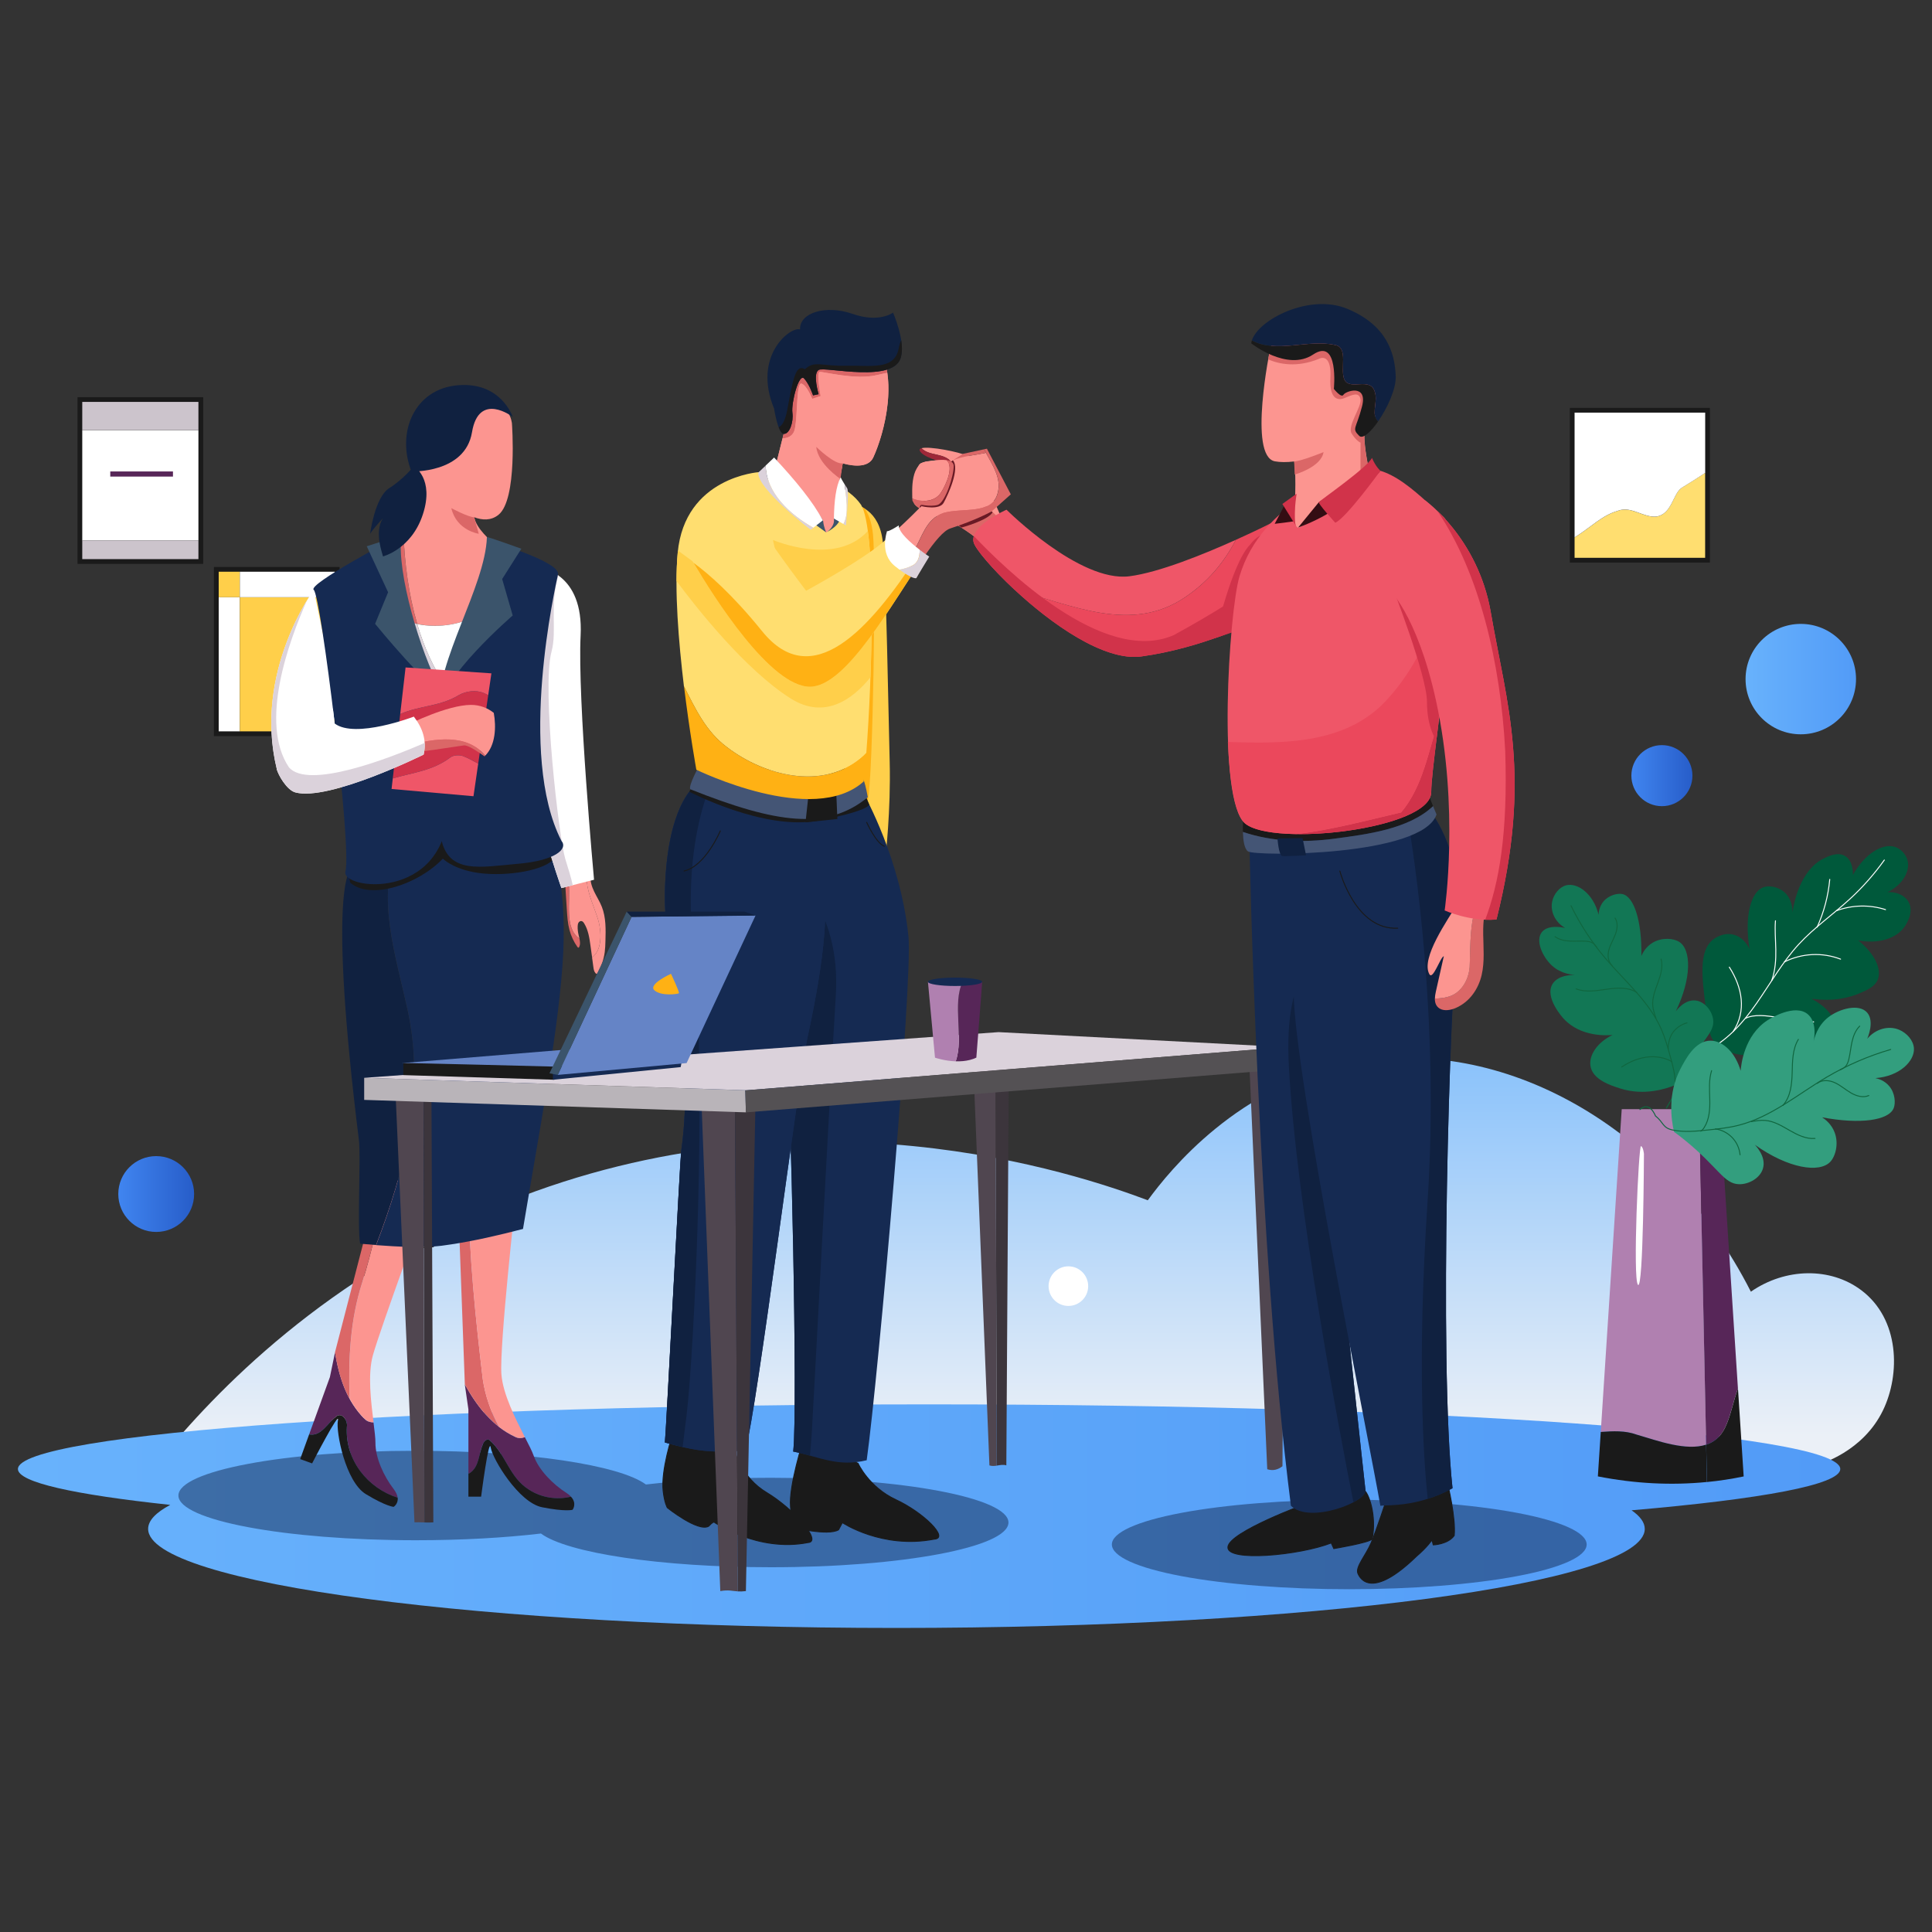 <?xml version="1.0" standalone="no"?><!DOCTYPE svg PUBLIC "-//W3C//DTD SVG 1.1//EN" "http://www.w3.org/Graphics/SVG/1.1/DTD/svg11.dtd"><svg height="4000" node-id="1" sillyvg="true" template-height="4000" template-width="4000" version="1.1" viewBox="0 0 4000 4000" width="4000" xmlns="http://www.w3.org/2000/svg" xmlns:xlink="http://www.w3.org/1999/xlink"><rect x="0" y="0" width="4000" height="4000" fill="#333333" stroke="none"/><defs node-id="222"><linearGradient gradientUnits="userSpaceOnUse" id="SVGID_3_" node-id="23" spreadMethod="pad" x1="2126.46" x2="2126.46" y1="1920.104" y2="2972.514"><stop offset="0" stop-color="#68b2fc"></stop><stop offset="1" stop-color="#ebf0f7"></stop></linearGradient><linearGradient gradientUnits="userSpaceOnUse" id="SVGID_4_" node-id="27" spreadMethod="pad" x1="37.174" x2="3810.136" y1="3139.024" y2="3139.024"><stop offset="0" stop-color="#68b2fc"></stop><stop offset="1" stop-color="#529bf7"></stop></linearGradient><linearGradient gradientUnits="userSpaceOnUse" id="SVGID_5_" node-id="202" spreadMethod="pad" x1="3614.041" x2="3842.726" y1="1406.007" y2="1406.007"><stop offset="0" stop-color="#68b2fc"></stop><stop offset="1" stop-color="#529bf7"></stop></linearGradient><linearGradient gradientUnits="userSpaceOnUse" id="SVGID_6_" node-id="206" spreadMethod="pad" x1="244.967" x2="401.909" y1="2472.142" y2="2472.142"><stop offset="0" stop-color="#4085f0"></stop><stop offset="1" stop-color="#275dc9"></stop></linearGradient><linearGradient gradientUnits="userSpaceOnUse" id="SVGID_7_" node-id="210" spreadMethod="pad" x1="3377.541" x2="3503.96" y1="1605.928" y2="1605.928"><stop offset="0" stop-color="#4085f0"></stop><stop offset="1" stop-color="#275dc9"></stop></linearGradient></defs><path d="M 3250.20 844.50 L 3540.20 844.50 L 3540.20 1164.70 L 3250.20 1164.70 Z" fill="#1a1a1a" fill-rule="nonzero" node-id="257" stroke="none" target-height="320.2" target-width="290" target-x="3250.2" target-y="844.5"></path><path d="M 3429.30 1069.60 C 3402.20 1072.10 3377.60 1047.50 3350.60 1057.30 C 3316.20 1067.10 3294.00 1091.70 3262.00 1111.40 C 3261.30 1111.90 3260.70 1112.50 3260.00 1113.00 L 3260.00 1154.90 L 3530.30 1154.90 L 3530.30 979.00 C 3514.40 989.80 3497.80 1000.00 3480.90 1010.50 C 3463.70 1022.80 3461.20 1064.60 3429.30 1069.60 Z" fill="#ffde70" fill-rule="nonzero" node-id="259" stroke="none" target-height="175.9" target-width="270.3" target-x="3260" target-y="979"></path><path d="M 3260.00 854.30 L 3260.00 1112.90 C 3260.70 1112.40 3261.30 1111.90 3262.00 1111.30 C 3294.00 1091.60 3316.10 1067.00 3350.60 1057.20 C 3377.70 1047.40 3402.30 1072.00 3429.30 1069.50 C 3461.30 1064.60 3463.70 1022.80 3481.00 1010.50 C 3497.90 1000.00 3514.60 989.80 3530.40 979.00 L 3530.40 854.30 L 3260.00 854.30 Z" fill="#ffffff" fill-rule="nonzero" node-id="261" stroke="none" target-height="258.6" target-width="270.4" target-x="3260" target-y="854.3"></path><path d="M 160.50 822.30 L 420.70 822.30 L 420.70 1167.50 L 160.50 1167.50 Z" fill="#1a1a1a" fill-rule="nonzero" node-id="263" stroke="none" target-height="345.2" target-width="260.2" target-x="160.5" target-y="822.3"></path><path d="M 170.30 890.60 L 410.80 890.60 L 410.80 1119.10 L 170.30 1119.10 Z" fill="#ffffff" fill-rule="nonzero" node-id="265" stroke="none" target-height="228.5" target-width="240.5" target-x="170.3" target-y="890.6"></path><path d="M 170.30 832.10 L 410.80 832.10 L 410.80 890.50 L 170.30 890.50 Z" fill="#ccc4cc" fill-rule="nonzero" node-id="267" stroke="none" target-height="58.4" target-width="240.5" target-x="170.3" target-y="832.1"></path><path d="M 170.30 1119.10 L 410.80 1119.10 L 410.80 1157.60 L 170.30 1157.60 Z" fill="#ccc4cc" fill-rule="nonzero" node-id="269" stroke="none" target-height="38.5" target-width="240.5" target-x="170.3" target-y="1119.1"></path><path d="M 442.90 1173.90 L 703.10 1173.90 L 703.10 1524.00 L 442.90 1524.00 Z" fill="#1a1a1a" fill-rule="nonzero" node-id="271" stroke="none" target-height="350.1" target-width="260.2" target-x="442.9" target-y="1173.9"></path><path d="M 452.80 1183.70 L 496.60 1183.70 L 496.60 1236.50 L 452.80 1236.50 Z" fill="#ffcf4a" fill-rule="nonzero" node-id="273" stroke="none" target-height="52.8" target-width="43.8" target-x="452.8" target-y="1183.7"></path><path d="M 452.80 1236.60 L 496.60 1236.60 L 496.60 1514.20 L 452.80 1514.20 Z" fill="#ffffff" fill-rule="nonzero" node-id="275" stroke="none" target-height="277.6" target-width="43.8" target-x="452.8" target-y="1236.6"></path><path d="M 496.60 1236.60 L 693.30 1236.60 L 693.30 1514.20 L 496.60 1514.20 Z" fill="#ffcf4a" fill-rule="nonzero" node-id="277" stroke="none" target-height="277.6" target-width="196.7" target-x="496.6" target-y="1236.6"></path><path d="M 496.60 1183.70 L 693.30 1183.70 L 693.30 1236.50 L 496.60 1236.50 Z" fill="#ffffff" fill-rule="nonzero" node-id="279" stroke="none" target-height="52.8" target-width="196.7" target-x="496.6" target-y="1183.7"></path><path d="M 331.80 3021.50 C 443.80 2883.90 675.80 2638.90 1050.70 2488.50 C 1670.50 2239.80 2230.30 2430.20 2376.40 2485.00 C 2422.20 2422.30 2564.30 2245.90 2800.80 2200.90 C 3108.00 2142.50 3449.60 2329.60 3625.00 2674.30 C 3697.10 2624.40 3789.80 2623.60 3853.00 2670.80 C 3933.70 2731.00 3934.50 2845.60 3898.60 2919.80 C 3857.20 3005.40 3770.00 3031.30 3754.80 3035.50 C 2613.70 3030.90 1472.70 3026.20 331.80 3021.50 Z" fill="url(#SVGID_3_)" fill-rule="nonzero" node-id="281" stroke="none" target-height="893" target-width="3602.7" target-x="331.8" target-y="2142.5"></path><path d="M 3810.10 3041.50 C 3810.10 2967.50 2965.50 2907.60 1923.60 2907.60 C 881.70 2907.60 37.10 2967.60 37.10 3041.50 C 37.10 3068.90 153.30 3094.40 352.50 3115.70 C 322.60 3131.60 306.70 3148.20 306.70 3165.40 C 306.70 3278.70 1000.30 3370.50 1856.00 3370.50 C 2711.70 3370.50 3405.30 3278.70 3405.30 3165.40 C 3405.30 3152.20 3395.90 3139.30 3378.00 3126.90 C 3648.00 3103.60 3810.10 3073.90 3810.10 3041.50 Z" fill="url(#SVGID_4_)" fill-rule="nonzero" node-id="283" stroke="none" target-height="462.9" target-width="3773" target-x="37.1" target-y="2907.6"></path><g node-id="667"><path d="M 1596.40 3059.60 C 1501.30 3059.60 1412.60 3064.70 1337.30 3073.50 C 1283.30 3033.40 1090.50 3003.70 860.90 3003.70 C 589.40 3003.70 369.40 3045.20 369.40 3096.30 C 369.40 3147.50 589.50 3188.90 860.90 3188.90 C 956.00 3188.90 1044.70 3183.80 1120.00 3175.00 C 1174.00 3215.10 1366.80 3244.80 1596.40 3244.80 C 1867.90 3244.80 2087.90 3203.30 2087.90 3152.20 C 2087.90 3101.10 1867.90 3059.60 1596.40 3059.60 Z" fill="#152a52" fill-opacity="0.5" fill-rule="nonzero" group-id="1" node-id="287" stroke="none" target-height="241.1" target-width="1718.5" target-x="369.4" target-y="3003.7"></path></g><g node-id="668"><path d="M 3285.00 3197.70 C 3285.00 3222.26 3233.22 3245.81 3141.04 3263.18 C 3048.87 3280.54 2923.85 3290.30 2793.50 3290.30 C 2663.15 3290.30 2538.13 3280.54 2445.96 3263.18 C 2353.78 3245.81 2302.00 3222.26 2302.00 3197.70 C 2302.00 3173.14 2353.78 3149.59 2445.96 3132.22 C 2538.13 3114.86 2663.15 3105.10 2793.50 3105.10 C 2923.85 3105.10 3048.87 3114.86 3141.04 3132.22 C 3233.22 3149.59 3285.00 3173.14 3285.00 3197.70 Z" fill="#152a52" fill-opacity="0.5" fill-rule="nonzero" group-id="2" node-id="292" stroke="none" target-height="185.2" target-width="983" target-x="2302" target-y="3105.1"></path></g><g node-id="669"><path d="M 3357.60 2296.40 L 3314.20 2964.70 C 3339.90 2962.70 3365.00 2961.50 3388.20 2970.10 C 3432.60 2983.20 3491.10 3004.70 3532.50 2991.10 L 3518.00 2296.40 L 3357.60 2296.40 Z" fill="#b080b0" fill-rule="nonzero" group-id="3" node-id="297" stroke="none" target-height="708.3" target-width="218.3" target-x="3314.2" target-y="2296.4"></path><path d="M 3403.60 2389.00 C 3403.60 2389.00 3402.60 2671.00 3391.30 2660.20 C 3380.00 2649.50 3392.60 2370.80 3397.50 2372.90 C 3402.30 2375.00 3403.60 2389.00 3403.60 2389.00 Z" fill="#ffffff" fill-rule="nonzero" group-id="3" node-id="299" stroke="none" target-height="300.2" target-width="23.6" target-x="3380" target-y="2370.8"></path><path d="M 3388.20 2970.10 C 3365.00 2961.60 3339.90 2962.80 3314.20 2964.70 L 3308.20 3056.70 C 3385.10 3071.80 3460.30 3075.60 3534.00 3068.30 L 3532.40 2991.00 C 3491.10 3004.60 3432.60 2983.20 3388.20 2970.10 Z" fill="#1a1a1a" fill-rule="nonzero" group-id="3" node-id="301" stroke="none" target-height="114" target-width="225.8" target-x="3308.2" target-y="2961.6"></path><path d="M 3517.90 2296.40 L 3532.40 2991.10 C 3548.60 2985.80 3562.20 2975.10 3571.20 2956.40 C 3582.50 2933.80 3588.30 2902.00 3598.20 2874.70 L 3560.70 2296.50 L 3517.90 2296.50 Z" fill="#572658" fill-rule="nonzero" group-id="3" node-id="303" stroke="none" target-height="694.7" target-width="80.3" target-x="3517.9" target-y="2296.4"></path><path d="M 3532.50 2991.10 L 3534.10 3068.40 C 3559.60 3065.90 3585.00 3062.00 3610.10 3056.80 L 3598.30 2874.70 C 3588.40 2902.10 3582.60 2933.80 3571.30 2956.40 C 3562.20 2975.00 3548.70 2985.70 3532.50 2991.10 Z" fill="#1a1a1a" fill-rule="nonzero" group-id="3" node-id="305" stroke="none" target-height="193.7" target-width="77.6" target-x="3532.5" target-y="2874.7"></path><g node-id="676"><g node-id="678"><path d="M 3531.70 2087.30 C 3523.60 2023.30 3516.80 1969.10 3546.60 1945.30 C 3548.40 1943.90 3566.70 1929.70 3588.60 1935.00 C 3610.70 1940.30 3620.70 1961.50 3622.20 1964.90 C 3611.20 1897.50 3624.80 1846.00 3651.20 1836.90 C 3662.60 1833.00 3680.30 1835.60 3693.20 1846.20 C 3712.00 1861.60 3711.10 1886.10 3711.00 1889.20 C 3713.80 1871.00 3726.50 1801.10 3776.40 1777.10 C 3786.30 1772.30 3805.30 1763.20 3820.30 1772.40 C 3837.50 1783.00 3836.30 1809.50 3836.20 1811.60 C 3861.00 1766.80 3898.50 1744.90 3924.00 1753.70 C 3935.50 1757.70 3945.80 1768.30 3949.20 1780.80 C 3955.30 1803.10 3939.70 1831.60 3908.10 1847.10 C 3926.50 1846.10 3943.20 1853.40 3951.10 1866.70 C 3963.80 1888.30 3946.40 1914.00 3943.60 1918.10 C 3926.10 1943.90 3888.30 1954.50 3847.40 1947.10 C 3880.90 1973.80 3896.60 2006.30 3887.60 2028.40 C 3881.70 2042.70 3866.80 2049.30 3850.20 2056.40 C 3833.30 2063.60 3799.00 2074.90 3750.20 2067.60 C 3780.10 2083.40 3800.30 2105.70 3797.80 2125.50 C 3794.50 2152.00 3751.80 2163.50 3719.30 2172.20 C 3695.60 2178.60 3588.60 2207.40 3547.40 2154.50 C 3538.70 2143.20 3536.40 2124.50 3531.70 2087.30 Z" fill="#00593b" fill-rule="nonzero" group-id="3,10,12" node-id="311" stroke="none" target-height="462.5" target-width="447" target-x="3516.8" target-y="1744.9"></path><path d="M 3450.30 2180.00 C 3473.50 2193.30 3503.00 2188.80 3527.50 2178.00 C 3573.40 2157.80 3607.90 2118.50 3636.70 2077.40 C 3665.40 2036.30 3690.10 1992.10 3724.00 1955.20 C 3756.10 1920.30 3795.50 1893.00 3830.40 1860.90 C 3856.70 1836.70 3880.50 1809.70 3901.30 1780.60" fill="none" group-id="3,10,12" node-id="313" stroke="#ffffff" stroke-linecap="round" stroke-width="2" target-height="412.7" target-width="451" target-x="3450.3" target-y="1780.6"></path><path d="M 3580.40 2002.40 C 3607.50 2044.80 3616.10 2093.30 3588.50 2135.40" fill="none" group-id="3,10,12" node-id="315" stroke="#ffffff" stroke-linecap="round" stroke-width="2" target-height="133" target-width="35.7" target-x="3580.4" target-y="2002.4"></path><path d="M 3614.00 2108.30 C 3649.10 2090.40 3718.80 2120.90 3755.00 2115.60" fill="none" group-id="3,10,12" node-id="317" stroke="#ffffff" stroke-linecap="round" stroke-width="2" target-height="30.5" target-width="141" target-x="3614" target-y="2090.4"></path><path d="M 3668.30 2029.90 C 3683.40 1985.60 3672.80 1944.20 3675.90 1906.40" fill="none" group-id="3,10,12" node-id="319" stroke="#ffffff" stroke-linecap="round" stroke-width="2" target-height="123.5" target-width="15.1" target-x="3668.3" target-y="1906.4"></path><path d="M 3788.30 1820.70 C 3785.20 1854.80 3776.30 1888.40 3762.20 1919.60" fill="none" group-id="3,10,12" node-id="321" stroke="#ffffff" stroke-linecap="round" stroke-width="2" target-height="98.9" target-width="26.1" target-x="3762.2" target-y="1820.7"></path><path d="M 3802.50 1885.40 C 3834.80 1873.50 3871.00 1872.70 3903.80 1883.30" fill="none" group-id="3,10,12" node-id="323" stroke="#ffffff" stroke-linecap="round" stroke-width="2" target-height="12.7" target-width="101.3" target-x="3802.5" target-y="1872.7"></path><path d="M 3694.60 1991.40 C 3730.70 1973.40 3773.00 1971.30 3810.70 1985.80" fill="none" group-id="3,10,12" node-id="325" stroke="#ffffff" stroke-linecap="round" stroke-width="2" target-height="20.1" target-width="116.1" target-x="3694.6" target-y="1971.3"></path></g><g node-id="679"><path d="M 3482.60 2224.40 C 3522.60 2153.10 3551.10 2138.40 3546.80 2110.10 C 3544.10 2092.40 3529.30 2073.60 3510.60 2071.40 C 3487.50 2068.70 3470.30 2092.80 3469.50 2094.00 C 3502.60 2025.40 3501.80 1966.30 3476.90 1950.20 C 3465.10 1942.50 3441.50 1940.40 3422.40 1951.30 C 3407.50 1959.90 3400.80 1973.30 3398.30 1979.10 C 3399.50 1907.70 3383.30 1855.90 3358.70 1851.00 C 3349.10 1849.10 3331.40 1853.00 3320.20 1865.90 C 3311.10 1876.40 3309.90 1888.80 3309.70 1893.90 C 3299.00 1850.20 3266.20 1827.30 3243.10 1832.80 C 3228.70 1836.20 3217.20 1850.80 3213.80 1865.70 C 3209.00 1886.50 3219.50 1909.30 3240.50 1921.30 C 3238.40 1920.80 3206.50 1913.00 3192.70 1929.30 C 3177.70 1947.10 3194.10 1981.80 3213.30 1999.30 C 3232.40 2016.70 3255.90 2018.40 3264.20 2018.60 C 3260.70 2018.40 3227.40 2016.60 3214.60 2036.80 C 3197.00 2064.60 3235.20 2106.80 3237.70 2109.40 C 3272.90 2147.50 3327.70 2143.80 3338.70 2142.80 C 3307.50 2157.70 3289.30 2184.30 3292.90 2207.00 C 3297.40 2235.40 3334.50 2247.20 3354.60 2253.60 C 3403.70 2269.20 3449.00 2254.70 3471.30 2245.40 C 3473.60 2240.90 3477.50 2233.40 3482.60 2224.40 Z" fill="#127755" fill-rule="nonzero" group-id="3,10,13" node-id="330" stroke="none" target-height="441.9" target-width="373.4" target-x="3177.7" target-y="1827.3"></path><path d="M 3252.60 1875.20 C 3271.60 1914.20 3295.50 1950.80 3323.60 1983.90 C 3364.10 2031.50 3414.00 2073.10 3439.30 2130.30 C 3447.00 2147.70 3452.20 2166.10 3457.30 2184.40 C 3463.20 2205.30 3469.10 2226.60 3468.40 2248.30 C 3467.80 2268.40 3459.90 2276.40 3450.10 2294.00" fill="none" group-id="3,10,13" node-id="332" stroke="#10663f" stroke-linecap="round" stroke-width="2" target-height="418.8" target-width="216.5" target-x="3252.6" target-y="1875.2"></path><path d="M 3461.30 2198.50 C 3459.40 2196.10 3416.20 2170.30 3357.70 2209.00" fill="none" group-id="3,10,13" node-id="334" stroke="#10663f" stroke-linecap="round" stroke-width="2" target-height="38.7" target-width="103.6" target-x="3357.7" target-y="2170.3"></path><path d="M 3388.90 2054.90 C 3370.90 2043.40 3347.70 2045.00 3326.50 2048.10 C 3305.30 2051.10 3283.00 2055.10 3263.10 2047.30" fill="none" group-id="3,10,13" node-id="336" stroke="#10663f" stroke-linecap="round" stroke-width="2" target-height="11.7" target-width="125.8" target-x="3263.1" target-y="2043.4"></path><path d="M 3337.70 1998.90 C 3329.00 1991.20 3328.00 1977.70 3331.00 1966.50 C 3334.10 1955.30 3340.50 1945.20 3344.50 1934.30 C 3348.60 1923.40 3350.10 1910.40 3343.80 1900.70" fill="none" group-id="3,10,13" node-id="338" stroke="#10663f" stroke-linecap="round" stroke-width="2" target-height="98.2" target-width="22.1" target-x="3328" target-y="1900.7"></path><path d="M 3305.70 1961.00 C 3303.60 1958.10 3301.50 1955.20 3298.60 1953.10 C 3294.30 1950.00 3288.80 1949.10 3283.50 1948.70 C 3272.60 1947.90 3261.60 1948.90 3250.60 1948.40 C 3239.70 1947.90 3228.40 1945.70 3219.50 1939.30" fill="none" group-id="3,10,13" node-id="340" stroke="#10663f" stroke-linecap="round" stroke-width="2" target-height="21.7" target-width="86.2" target-x="3219.5" target-y="1939.3"></path><path d="M 3428.50 2107.70 C 3425.60 2099.50 3422.70 2091.20 3421.90 2082.60 C 3420.40 2066.00 3426.90 2049.90 3432.60 2034.30 C 3438.30 2018.70 3443.40 2001.70 3439.20 1985.70" fill="none" group-id="3,10,13" node-id="342" stroke="#10663f" stroke-linecap="round" stroke-width="2" target-height="122" target-width="23" target-x="3420.4" target-y="1985.7"></path><path d="M 3492.70 2117.70 C 3481.20 2120.80 3470.80 2127.80 3463.70 2137.40 C 3456.60 2147.00 3453.70 2160.30 3454.00 2172.20" fill="none" group-id="3,10,13" node-id="344" stroke="#10663f" stroke-linecap="round" stroke-width="2" target-height="54.5" target-width="39" target-x="3453.7" target-y="2117.7"></path></g><g node-id="680"><path d="M 3487.20 2359.70 C 3558.10 2417.10 3568.80 2451.20 3600.70 2451.80 C 3620.60 2452.20 3644.10 2439.40 3650.00 2419.30 C 3657.40 2394.40 3634.10 2371.00 3632.90 2369.90 C 3702.10 2419.20 3767.10 2429.40 3789.60 2405.20 C 3800.20 2393.70 3807.10 2368.10 3798.60 2345.10 C 3792.00 2327.10 3778.50 2317.20 3772.50 2313.30 C 3850.80 2328.10 3910.70 2320.00 3920.80 2294.00 C 3924.70 2283.80 3923.80 2263.60 3911.60 2248.90 C 3901.70 2236.90 3888.40 2233.30 3882.80 2232.10 C 3932.90 2228.50 3964.20 2196.80 3962.60 2170.40 C 3961.60 2154.00 3947.70 2138.60 3932.00 2132.00 C 3910.10 2122.80 3883.00 2130.10 3865.80 2150.80 C 3866.80 2148.60 3881.40 2115.00 3866.00 2096.80 C 3849.30 2077.00 3808.00 2088.40 3785.20 2106.20 C 3762.50 2123.90 3756.20 2149.40 3754.40 2158.50 C 3755.30 2154.70 3763.50 2118.40 3743.70 2100.60 C 3716.50 2076.10 3662.90 2110.10 3659.50 2112.30 C 3611.00 2143.90 3604.80 2204.70 3603.80 2217.00 C 3593.30 2179.90 3567.50 2154.90 3541.80 2154.60 C 3509.70 2154.20 3489.80 2192.70 3478.90 2213.60 C 3452.50 2264.60 3459.90 2317.20 3465.90 2343.40 C 3470.80 2346.80 3478.30 2352.40 3487.20 2359.70 Z" fill="#339e7e" fill-rule="nonzero" group-id="3,10,14" node-id="349" stroke="none" target-height="376.1" target-width="511.7" target-x="3452.5" target-y="2076.1"></path><path d="M 3914.50 2172.80 C 3868.00 2186.30 3823.30 2205.70 3781.70 2230.30 C 3721.70 2265.80 3666.60 2312.90 3599.00 2329.90 C 3578.40 2335.10 3557.20 2337.30 3536.10 2339.50 C 3512.00 2342.00 3487.50 2344.50 3463.70 2339.70 C 3441.70 2335.20 3444.90 2324.30 3427.40 2310.30 C 3427.40 2310.30 3415.70 2278.70 3395.30 2297.10" fill="none" group-id="3,10,14" node-id="351" stroke="#10663f" stroke-linecap="round" stroke-width="2" target-height="171.7" target-width="519.2" target-x="3395.3" target-y="2172.8"></path><path d="M 3521.20 2341.90 C 3524.20 2340.30 3526.40 2337.50 3528.20 2334.70 C 3539.10 2317.80 3540.40 2296.60 3539.90 2276.50 C 3539.40 2256.40 3537.70 2235.80 3543.70 2216.60" fill="none" group-id="3,10,14" node-id="353" stroke="#10663f" stroke-linecap="round" stroke-width="2" target-height="125.3" target-width="22.5" target-x="3521.2" target-y="2216.6"></path><path d="M 3691.20 2288.70 C 3707.20 2271.00 3709.80 2245.30 3710.50 2221.40 C 3711.10 2197.60 3711.00 2172.30 3723.30 2151.90" fill="none" group-id="3,10,14" node-id="355" stroke="#10663f" stroke-linecap="round" stroke-width="2" target-height="136.8" target-width="32.1" target-x="3691.2" target-y="2151.9"></path><path d="M 3762.40 2243.00 C 3772.50 2234.90 3787.60 2236.30 3799.30 2241.80 C 3811.10 2247.30 3820.90 2256.20 3832.10 2262.70 C 3843.30 2269.20 3857.30 2273.40 3869.20 2268.20" fill="none" group-id="3,10,14" node-id="357" stroke="#10663f" stroke-linecap="round" stroke-width="2" target-height="38.5" target-width="106.8" target-x="3762.4" target-y="2234.9"></path><path d="M 3810.10 2215.00 C 3813.70 2213.30 3817.30 2211.50 3820.10 2208.70 C 3824.40 2204.60 3826.40 2198.70 3827.80 2193.00 C 3830.70 2181.10 3831.70 2168.90 3834.40 2157.00 C 3837.00 2145.10 3841.60 2133.10 3850.30 2124.50" fill="none" group-id="3,10,14" node-id="359" stroke="#10663f" stroke-linecap="round" stroke-width="2" target-height="90.5" target-width="40.2" target-x="3810.1" target-y="2124.5"></path><path d="M 3625.80 2322.20 C 3635.30 2320.60 3645.00 2318.90 3654.60 2319.70 C 3673.10 2321.20 3689.50 2331.40 3705.60 2340.60 C 3721.70 2349.80 3739.40 2358.60 3757.80 2357.00" fill="none" group-id="3,10,14" node-id="361" stroke="#10663f" stroke-linecap="round" stroke-width="2" target-height="39.7" target-width="132" target-x="3625.8" target-y="2318.9"></path><path d="M 3602.60 2390.90 C 3601.40 2377.70 3595.60 2364.90 3586.40 2355.30 C 3577.20 2345.70 3564.80 2339.20 3551.60 2337.30" fill="none" group-id="3,10,14" node-id="363" stroke="#10663f" stroke-linecap="round" stroke-width="2" target-height="53.6" target-width="51" target-x="3551.6" target-y="2337.3"></path></g></g></g><path d="M 897.20 2581.10 C 886.80 2582.20 876.50 2583.10 866.30 2583.80 L 819.10 2267.20 L 893.30 2272.30 L 897.20 2581.10 Z" fill="#ffffff" fill-rule="nonzero" node-id="368" stroke="#1a1a1a" stroke-linecap="round" stroke-width="2" target-height="316.6" target-width="78.1" target-x="819.1" target-y="2267.2"></path><path d="M 1564.20 2284.00 L 1550.20 2434.70 C 1525.30 2437.80 1500.70 2441.50 1476.60 2445.70 L 1452.50 2283.90 L 1564.20 2283.90 Z" fill="#ffffff" fill-rule="nonzero" node-id="370" stroke="#1a1a1a" stroke-linecap="round" stroke-width="2" target-height="161.8" target-width="111.7" target-x="1452.5" target-y="2283.9"></path><path d="M 2015.30 2209.90 L 2048.50 3034.00 C 2053.60 3035.60 2058.60 3035.20 2063.50 3034.50 L 2061.30 2202.60 L 2015.30 2209.90 Z" fill="#504650" fill-rule="nonzero" node-id="372" stroke="none" target-height="833" target-width="48.2" target-x="2015.3" target-y="2202.6"></path><path d="M 2061.30 2202.50 L 2063.50 3034.40 C 2070.30 3033.40 2076.90 3031.70 2083.50 3033.90 L 2088.70 2198.00 L 2061.30 2202.50 Z" fill="#3c353c" fill-rule="nonzero" node-id="374" stroke="none" target-height="836.4" target-width="27.4" target-x="2061.3" target-y="2198"></path><path d="M 1769.50 1042.00 C 1773.90 1047.30 1820.70 1053.20 1827.80 1122.70 C 1834.90 1192.20 1839.30 1475.70 1842.00 1577.20 C 1844.60 1678.80 1833.20 1775.00 1833.20 1775.00 L 1746.60 1584.20 L 1769.50 1042.00 Z" fill="#ffcf4a" fill-rule="nonzero" group-id="4" node-id="378" stroke="none" target-height="733" target-width="98" target-x="1746.6" target-y="1042"></path><path d="M 1807.50 1107.00 C 1804.70 1079.20 1797.30 1062.60 1790.10 1052.90 C 1782.70 1048.20 1776.20 1045.80 1772.40 1043.90 C 1771.50 1046.50 1770.30 1050.00 1768.90 1054.10 L 1747.80 1552.60 C 1747.60 1564.80 1747.40 1576.00 1747.30 1586.10 L 1787.50 1674.80 C 1791.20 1672.80 1794.40 1667.80 1796.60 1658.40 C 1807.80 1609.70 1813.70 1167.00 1807.50 1107.00 Z" fill="#ffb114" fill-rule="nonzero" group-id="4" node-id="380" stroke="none" target-height="630.9" target-width="66.4" target-x="1747.3" target-y="1043.9"></path><path d="M 1392.10 2971.30 C 1392.10 2971.30 1368.20 3043.80 1373.00 3086.80 C 1375.80 3112.20 1381.70 3121.60 1381.70 3121.60 C 1381.70 3121.60 1445.20 3172.50 1467.30 3159.80 C 1475.60 3150.70 1478.30 3151.30 1478.30 3151.30 C 1478.30 3151.30 1568.60 3214.10 1672.80 3193.70 C 1703.30 3192.00 1642.60 3123.30 1587.20 3090.20 C 1535.40 3059.30 1521.50 3005.40 1521.50 3005.40 L 1392.10 2971.30 Z" fill="#1a1a1a" fill-rule="nonzero" group-id="4" node-id="382" stroke="#1a1a1a" stroke-linecap="round" stroke-width="2" target-height="242.8" target-width="335.1" target-x="1368.2" target-y="2971.3"></path><path d="M 1663.30 2981.80 C 1663.30 2981.80 1633.00 3076.00 1636.70 3119.00 C 1640.50 3162.00 1640.50 3162.00 1640.50 3162.00 C 1640.50 3162.00 1713.30 3180.40 1736.10 3167.30 C 1744.00 3152.40 1744.00 3152.40 1744.00 3152.40 C 1744.00 3152.40 1826.40 3207.60 1934.30 3186.60 C 1965.90 3184.80 1911.60 3131.40 1855.00 3105.10 C 1798.40 3078.80 1776.50 3029.70 1776.50 3029.70 L 1663.30 2981.80 Z" fill="#1a1a1a" fill-rule="nonzero" group-id="4" node-id="384" stroke="#1a1a1a" stroke-linecap="round" stroke-width="2" target-height="225.8" target-width="332.9" target-x="1633" target-y="2981.8"></path><path d="M 1794.40 3023.30 C 1733.50 3037.90 1696.70 3016.00 1642.20 3005.30 C 1652.00 2920.30 1637.00 2243.60 1627.60 2148.30 C 1622.70 2098.50 1658.50 2047.60 1644.30 2002.10 C 1583.80 1808.10 1592.00 1700.20 1601.30 1655.00 C 1604.90 1637.40 1608.80 1629.30 1608.80 1629.30 L 1789.80 1646.50 C 1789.80 1646.50 1865.00 1780.30 1880.90 1939.30 C 1890.00 2031.20 1818.70 2849.10 1794.40 3023.30 Z" fill="#152a52" fill-rule="nonzero" group-id="4" node-id="386" stroke="none" target-height="1408.6" target-width="306.2" target-x="1583.8" target-y="1629.3"></path><path d="M 1596.40 1769.90 C 1600.50 1827.10 1613.50 1903.40 1644.30 2002.10 C 1658.50 2047.60 1622.80 2098.50 1627.60 2148.30 C 1637.00 2243.60 1652.00 2920.30 1642.20 3005.30 C 1654.50 3007.70 1665.90 3010.70 1676.90 3013.70 C 1678.60 2996.30 1680.00 2978.80 1680.90 2963.30 C 1684.90 2898.20 1716.40 2289.30 1730.40 2061.90 C 1741.90 1876.90 1636.20 1794.30 1596.40 1769.90 Z" fill="#102140" fill-rule="nonzero" group-id="4" node-id="388" stroke="none" target-height="1243.8" target-width="145.5" target-x="1596.4" target-y="1769.9"></path><path d="M 1706.50 1934.90 C 1702.00 1993.90 1689.20 2067.90 1672.30 2146.20 C 1651.90 2240.50 1568.00 2914.60 1543.30 3002.80 C 1471.50 3009.10 1437.70 3003.50 1376.70 2986.40 C 1378.40 2978.60 1408.00 2400.70 1410.50 2382.90 C 1441.40 2166.20 1372.50 1999.60 1376.90 1841.30 C 1381.70 1670.00 1436.60 1629.30 1436.60 1629.30 L 1601.40 1655.00 L 1680.40 1667.30 L 1684.80 1680.60 C 1684.70 1680.60 1720.90 1744.20 1706.50 1934.90 Z" fill="#152a52" fill-rule="nonzero" group-id="4" node-id="390" stroke="none" target-height="1379.8" target-width="348.4" target-x="1372.5" target-y="1629.3"></path><path d="M 1706.50 1935.00 C 1702.00 1994.00 1689.20 2068.00 1672.20 2146.30 C 1651.80 2240.60 1567.90 2914.70 1543.20 3002.90 C 1487.10 3007.80 1454.20 3005.50 1413.20 2996.00 C 1401.80 2993.40 1389.80 2990.20 1376.50 2986.50 C 1378.20 2978.70 1407.80 2400.80 1410.30 2383.00 C 1441.20 2166.30 1372.30 1999.70 1376.70 1841.40 C 1381.50 1670.10 1436.40 1629.40 1436.40 1629.40 L 1467.40 1634.20 L 1601.20 1655.00 L 1680.20 1667.30 L 1684.60 1680.50 C 1684.70 1680.60 1720.90 1744.20 1706.50 1935.00 Z" fill="#152a52" fill-rule="nonzero" group-id="4" node-id="392" stroke="none" target-height="1378.4" target-width="348.6" target-x="1372.3" target-y="1629.4"></path><path d="M 1436.00 1971.80 C 1464.20 2235.70 1437.60 2794.70 1421.50 2929.90 C 1418.30 2956.60 1415.60 2978.40 1413.30 2996.00 C 1401.90 2993.40 1389.90 2990.20 1376.60 2986.50 C 1378.30 2978.70 1407.90 2400.80 1410.40 2383.00 C 1441.30 2166.30 1372.40 1999.70 1376.80 1841.40 C 1381.60 1670.10 1436.50 1629.40 1436.50 1629.40 L 1467.50 1634.20 C 1445.30 1692.80 1418.00 1803.90 1436.00 1971.80 Z" fill="#102140" fill-rule="nonzero" group-id="4" node-id="394" stroke="none" target-height="1366.6" target-width="95.1" target-x="1372.4" target-y="1629.4"></path><path d="M 1692.70 1699.10 C 1803.70 1678.20 1799.40 1665.20 1799.40 1665.20 L 1790.00 1641.60 C 1790.00 1641.60 1436.30 1619.40 1436.30 1620.00 C 1436.30 1620.60 1427.20 1639.20 1427.20 1639.20 C 1427.20 1639.20 1581.70 1720.00 1692.70 1699.10 Z" fill="#1a1a1a" fill-rule="nonzero" group-id="4" node-id="396" stroke="none" target-height="100.6" target-width="376.5" target-x="1427.2" target-y="1619.4"></path><path d="M 1448.20 1584.30 C 1448.20 1584.30 1425.00 1626.00 1429.00 1634.00 C 1607.20 1704.90 1711.90 1720.10 1796.70 1650.60 C 1789.20 1608.40 1783.50 1606.90 1783.50 1606.90 L 1448.20 1584.30 Z" fill="#445575" fill-rule="nonzero" group-id="4" node-id="398" stroke="none" target-height="135.8" target-width="371.7" target-x="1425" target-y="1584.3"></path><path d="M 1673.80 1646.90 L 1667.70 1702.60 L 1733.70 1695.60 L 1731.40 1641.00 Z" fill="#1a1a1a" fill-rule="nonzero" group-id="4" node-id="400" stroke="none" target-height="61.6" target-width="66" target-x="1667.7" target-y="1641"></path><path d="M 1505.20 1547.00 C 1583.00 1606.50 1702.00 1636.20 1782.00 1569.90 C 1786.20 1566.50 1790.10 1562.80 1793.60 1558.90 C 1805.40 1407.00 1815.10 1098.10 1782.70 1045.10 C 1729.70 968.30 1571.40 977.50 1571.40 977.50 C 1571.40 977.50 1417.70 987.40 1403.10 1144.40 C 1396.00 1220.90 1405.00 1329.60 1416.00 1420.90 C 1439.70 1467.60 1461.60 1514.70 1505.20 1547.00 Z" fill="#ffde70" fill-rule="nonzero" group-id="4" node-id="402" stroke="none" target-height="667.9" target-width="419.1" target-x="1396" target-y="968.3"></path><path d="M 1782.10 1569.90 C 1702.00 1636.30 1583.00 1606.50 1505.30 1547.00 C 1461.70 1514.70 1439.80 1467.60 1416.20 1421.00 C 1427.80 1516.90 1441.70 1593.60 1441.70 1593.60 C 1441.70 1593.60 1683.90 1712.40 1788.20 1617.90 C 1790.00 1603.30 1791.90 1583.10 1793.80 1558.90 C 1790.20 1562.80 1786.30 1566.50 1782.10 1569.90 Z" fill="#ffb114" fill-rule="nonzero" group-id="4" node-id="404" stroke="none" target-height="291.4" target-width="377.6" target-x="1416.2" target-y="1421"></path><path d="M 1796.80 1099.30 C 1729.40 1173.80 1600.50 1118.00 1600.50 1118.00 C 1600.50 1118.00 1601.70 1131.20 1630.00 1233.50 C 1654.80 1322.90 1454.90 1178.10 1403.70 1139.90 C 1403.50 1141.40 1403.30 1142.90 1403.20 1144.50 C 1401.50 1162.50 1400.80 1182.20 1400.70 1203.00 C 1442.30 1258.90 1543.00 1386.60 1636.80 1446.00 C 1708.10 1491.10 1766.30 1446.70 1802.30 1402.10 C 1806.20 1292.00 1806.40 1170.50 1796.80 1099.30 Z" fill="#ffcf4a" fill-rule="nonzero" group-id="4" node-id="406" stroke="none" target-height="391.8" target-width="405.7" target-x="1400.7" target-y="1099.3"></path><path d="M 1421.50 1140.10 C 1421.50 1140.10 1576.50 1422.70 1677.40 1421.80 C 1753.20 1421.10 1847.70 1246.90 1913.30 1152.50 C 1886.40 1140.60 1862.90 1124.10 1856.20 1097.80 C 1839.70 1112.90 1823.30 1127.00 1809.10 1137.40 C 1757.20 1175.40 1668.90 1223.10 1668.90 1223.10 C 1668.90 1223.10 1604.40 1138.30 1583.20 1103.00 C 1562.00 1067.70 1538.20 1042.10 1511.70 1045.60" fill="#ffde70" fill-rule="nonzero" group-id="4" node-id="408" stroke="none" target-height="380.6" target-width="491.8" target-x="1421.5" target-y="1042.1"></path><path d="M 1902.00 1147.10 C 1799.80 1305.30 1681.00 1434.40 1577.90 1306.90 C 1515.80 1230.10 1466.30 1187.40 1436.00 1165.30 C 1476.80 1234.50 1595.10 1422.50 1677.40 1421.80 C 1753.20 1421.10 1847.70 1246.90 1913.30 1152.50 C 1909.40 1150.80 1905.70 1149.00 1902.00 1147.10 Z" fill="#ffb114" fill-rule="nonzero" group-id="4" node-id="410" stroke="none" target-height="287.3" target-width="477.3" target-x="1436" target-y="1147.1"></path><path d="M 1810.10 703.80 C 1773.30 655.80 1612.30 638.00 1600.80 786.80 C 1598.40 817.60 1609.90 847.70 1628.50 874.00 L 1602.80 977.20 C 1627.60 1025.20 1663.50 1067.00 1711.30 1102.10 L 1731.60 1082.20 L 1732.50 1023.90 L 1744.80 959.30 C 1772.60 966.90 1799.00 966.40 1808.00 947.10 C 1830.10 899.40 1864.90 775.30 1810.10 703.80 Z" fill="#fc9590" fill-rule="nonzero" group-id="4" node-id="412" stroke="none" target-height="464.1" target-width="266.5" target-x="1598.4" target-y="638"></path><path d="M 1645.70 887.70 C 1651.80 856.70 1648.60 790.70 1659.60 794.30 C 1670.60 798.00 1681.60 825.70 1681.60 825.70 L 1699.10 820.00 C 1699.10 820.00 1689.70 771.10 1697.10 770.10 C 1704.40 769.10 1770.10 787.00 1814.50 776.80 C 1822.90 774.90 1830.40 773.20 1837.10 771.80 C 1833.40 747.00 1825.20 723.40 1810.20 703.80 C 1773.40 655.80 1612.40 638.00 1600.90 786.80 C 1598.50 817.60 1610.00 847.70 1628.60 874.00 L 1620.20 907.60 C 1631.10 907.20 1642.70 902.90 1645.70 887.70 Z" fill="#db6767" fill-rule="nonzero" group-id="4,11" node-id="416" stroke="none" target-height="269.6" target-width="238.6" target-x="1598.5" target-y="638"></path><path d="M 1814.50 776.80 C 1770.10 787.00 1704.40 769.10 1697.10 770.10 C 1689.80 771.10 1699.10 820.00 1699.10 820.00 L 1681.60 825.70 C 1681.60 825.70 1670.60 798.00 1659.60 794.30 C 1648.60 790.60 1651.90 856.70 1645.70 887.70 C 1642.70 902.90 1631.10 907.20 1620.10 907.70 L 1602.70 977.30 C 1627.50 1025.30 1663.40 1067.10 1711.20 1102.20 L 1731.50 1082.30 L 1732.40 1024.00 L 1744.70 959.40 C 1772.50 967.00 1798.90 966.50 1807.90 947.20 C 1824.00 912.60 1846.70 837.70 1837.00 771.90 C 1830.40 773.20 1822.90 774.80 1814.50 776.80 Z" fill="#fc9590" fill-rule="nonzero" group-id="4,11" node-id="418" stroke="none" target-height="333.1" target-width="244" target-x="1602.7" target-y="769.1"></path><path d="M 1690.00 925.20 C 1690.00 925.20 1727.60 962.20 1744.70 959.30 C 1740.00 991.50 1740.00 991.50 1740.00 991.50 C 1740.00 991.50 1693.30 960.70 1690.00 925.20 Z" fill="#db6767" fill-rule="nonzero" group-id="4" node-id="421" stroke="none" target-height="66.3" target-width="54.7" target-x="1690" target-y="925.2"></path><path d="M 1602.70 846.00 C 1602.70 846.00 1610.40 897.20 1622.40 898.30 C 1634.40 899.40 1643.20 874.20 1640.50 854.40 C 1637.90 834.50 1653.70 771.80 1664.80 783.70 C 1675.80 795.60 1683.30 818.60 1683.30 818.60 L 1694.80 816.20 C 1694.80 816.20 1682.00 774.00 1694.80 766.00 C 1707.60 758.10 1855.00 795.60 1865.70 737.30 C 1873.70 703.70 1848.90 647.20 1848.90 647.20 C 1848.90 647.20 1820.60 669.30 1765.00 649.80 C 1709.40 630.40 1655.00 647.60 1656.40 682.00 C 1636.60 675.50 1557.40 736.50 1602.70 846.00 Z" fill="#102140" fill-rule="nonzero" group-id="4" node-id="423" stroke="none" target-height="269" target-width="316.3" target-x="1557.4" target-y="630.4"></path><path d="M 799.00 1131.00 C 795.40 1174.40 804.50 1226.60 821.00 1276.00 C 833.80 1283.40 848.40 1288.70 863.80 1292.00 C 845.90 1231.10 837.80 1166.50 835.20 1104.40 C 816.50 1121.00 799.10 1129.90 799.00 1131.00 Z" fill="#db6767" fill-rule="nonzero" group-id="5" node-id="428" stroke="none" target-height="187.6" target-width="68.4" target-x="795.4" target-y="1104.4"></path><path d="M 912.70 1430.20 C 916.40 1428.70 920.20 1426.10 924.10 1422.50 C 897.00 1383.00 877.50 1338.50 863.80 1291.90 C 848.40 1288.70 833.80 1283.40 821.00 1275.90 C 842.80 1341.50 877.60 1402.00 912.70 1430.20 Z" fill="#dbd2db" fill-rule="nonzero" group-id="5" node-id="430" stroke="none" target-height="154.3" target-width="103.1" target-x="821" target-y="1275.9"></path><path d="M 1059.90 876.70 C 1059.90 876.70 1055.90 826.50 997.80 832.20 C 939.70 837.90 869.60 919.40 859.30 1019.70 C 866.90 1024.60 873.80 1028.60 879.90 1032.00 C 874.30 1063.50 854.10 1087.80 835.30 1104.30 C 837.80 1166.40 845.90 1231.00 863.90 1291.90 C 908.70 1301.30 960.60 1293.00 997.70 1267.70 C 1010.70 1224.40 1021.70 1176.90 1028.70 1131.20 C 1014.20 1117.90 986.80 1095.10 981.80 1070.90 C 998.30 1077.10 1016.50 1078.30 1032.00 1065.90 C 1071.80 1034.00 1059.90 876.70 1059.90 876.70 Z" fill="#fc9590" fill-rule="nonzero" group-id="5" node-id="432" stroke="none" target-height="474.8" target-width="236.5" target-x="835.3" target-y="826.5"></path><path d="M 863.80 1292.00 C 877.50 1338.60 897.00 1383.00 924.10 1422.60 C 948.50 1400.20 975.90 1339.70 997.60 1267.80 C 960.50 1293.00 908.60 1301.30 863.80 1292.00 Z" fill="#ffffff" fill-rule="nonzero" group-id="5" node-id="434" stroke="none" target-height="154.8" target-width="133.8" target-x="863.8" target-y="1267.8"></path><path d="M 695.30 2933.50 C 706.70 2922.10 720.50 2940.40 718.20 2954.10 C 714.00 3023.60 762.10 3081.40 823.30 3100.90 C 822.70 3095.80 820.20 3089.60 814.60 3082.30 C 794.90 3056.70 777.10 3018.60 777.30 2987.00 C 777.40 2977.60 775.50 2962.70 773.30 2945.00 C 766.30 2944.90 759.80 2943.00 754.90 2937.90 C 717.50 2900.60 702.00 2851.40 693.60 2800.00 L 683.00 2851.20 L 640.10 2969.60 C 641.00 2970.00 641.90 2970.20 642.70 2970.20 C 665.60 2972.40 677.00 2947.20 695.30 2933.50 Z" fill="#572658" fill-rule="nonzero" group-id="5" node-id="436" stroke="none" target-height="300.9" target-width="183.2" target-x="640.1" target-y="2800"></path><path d="M 718.20 2954.10 C 720.50 2940.40 706.80 2922.10 695.30 2933.50 C 677.00 2947.20 665.60 2972.40 642.70 2970.10 C 641.90 2970.10 641.10 2969.90 640.10 2969.50 L 621.50 3020.90 L 646.20 3029.80 C 646.20 3029.80 704.20 2917.30 699.60 2940.90 C 695.00 2964.50 715.40 3067.90 757.40 3093.40 C 799.50 3118.90 815.00 3119.80 815.00 3119.80 C 815.00 3119.80 824.90 3113.60 823.30 3100.80 C 762.10 3081.40 714.00 3023.60 718.20 2954.10 Z" fill="#1a1a1a" fill-rule="nonzero" group-id="5" node-id="438" stroke="none" target-height="202.5" target-width="203.4" target-x="621.5" target-y="2917.3"></path><path d="M 772.00 2806.00 C 787.90 2749.30 886.40 2480.70 886.40 2480.70 L 807.00 2435.00 C 804.10 2440.80 801.60 2446.70 800.60 2453.00 C 784.60 2521.60 770.90 2588.00 750.30 2654.30 C 725.00 2732.10 721.10 2814.20 724.00 2896.00 C 732.20 2911.00 742.40 2925.10 755.10 2937.80 C 760.00 2942.90 766.50 2944.80 773.50 2944.90 C 768.20 2903.20 760.90 2845.80 772.00 2806.00 Z" fill="#fc9590" fill-rule="nonzero" group-id="5" node-id="440" stroke="none" target-height="509.9" target-width="165.3" target-x="721.1" target-y="2435"></path><path d="M 750.20 2654.40 C 770.80 2588.00 784.50 2521.70 800.50 2453.10 C 801.60 2446.80 804.10 2440.90 806.90 2435.10 L 790.40 2425.60 L 693.50 2800.00 C 699.10 2834.00 707.80 2866.90 723.80 2896.20 C 721.00 2814.20 724.90 2732.10 750.20 2654.40 Z" fill="#db6767" fill-rule="nonzero" group-id="5" node-id="442" stroke="none" target-height="470.6" target-width="113.4" target-x="693.5" target-y="2425.6"></path><path d="M 999.60 2990.70 C 999.60 2988.40 1006.50 2977.00 1013.30 2981.50 C 1047.60 3011.20 1054.50 3059.30 1095.70 3084.50 C 1121.40 3101.00 1153.00 3105.70 1182.20 3098.70 C 1179.80 3096.00 1176.50 3093.30 1172.30 3090.60 C 1145.10 3073.30 1115.30 3043.50 1104.80 3013.60 C 1101.70 3004.70 1094.90 2991.40 1086.70 2975.50 C 1080.10 2977.80 1073.30 2978.30 1067.00 2975.10 C 1019.10 2952.80 987.80 2911.80 962.30 2866.30 L 969.80 2918.10 L 969.80 3050.80 C 970.60 3050.70 971.30 3050.50 972.10 3050.20 C 992.70 3036.40 990.40 3011.30 999.60 2990.70 Z" fill="#572658" fill-rule="nonzero" group-id="5" node-id="444" stroke="none" target-height="239.4" target-width="219.9" target-x="962.3" target-y="2866.3"></path><path d="M 1095.70 3084.50 C 1054.50 3059.30 1047.70 3011.30 1013.30 2981.50 C 1006.40 2976.90 999.60 2988.40 999.60 2990.70 C 990.40 3011.30 992.70 3036.50 972.10 3050.20 C 971.30 3050.50 970.50 3050.70 969.80 3050.80 L 969.80 3098.70 L 996.10 3098.70 C 996.10 3098.70 1012.30 2973.20 1016.00 2996.90 C 1019.70 3020.70 1074.10 3111.00 1122.30 3120.60 C 1170.50 3130.20 1185.40 3125.90 1185.40 3125.90 C 1185.40 3125.90 1195.40 3113.10 1182.10 3098.70 C 1153.00 3105.70 1121.40 3101.00 1095.70 3084.50 Z" fill="#1a1a1a" fill-rule="nonzero" group-id="5" node-id="446" stroke="none" target-height="157" target-width="225.6" target-x="969.8" target-y="2973.2"></path><path d="M 970.00 2473.20 L 947.90 2472.10 L 962.40 2866.30 C 981.30 2900.10 1003.50 2931.40 1033.20 2954.40 C 1016.00 2923.00 1004.50 2888.70 999.60 2855.70 C 984.40 2727.40 971.30 2601.20 970.00 2473.20 Z" fill="#db6767" fill-rule="nonzero" group-id="5" node-id="448" stroke="none" target-height="482.3" target-width="85.3" target-x="947.9" target-y="2472.1"></path><path d="M 1086.70 2975.50 C 1067.60 2938.10 1041.20 2886.50 1038.10 2845.30 C 1033.70 2786.60 1068.20 2477.80 1068.20 2477.80 L 969.90 2473.10 C 971.20 2601.10 984.30 2727.30 999.50 2855.60 C 1004.40 2888.60 1015.80 2922.90 1033.10 2954.30 C 1043.40 2962.30 1054.60 2969.30 1066.90 2975.00 C 1073.30 2978.30 1080.10 2977.80 1086.70 2975.50 Z" fill="#fc9590" fill-rule="nonzero" group-id="5" node-id="450" stroke="none" target-height="505.2" target-width="116.8" target-x="969.9" target-y="2473.1"></path><path d="M 844.00 2091.50 C 819.40 1978.90 778.40 1857.10 822.50 1754.00 C 774.80 1770.00 732.20 1794.30 732.20 1794.30 C 721.60 1794.70 679.00 1843.00 743.20 2361.70 C 747.10 2392.80 739.60 2541.10 745.50 2574.90 C 755.30 2575.80 766.50 2576.80 778.60 2577.70 C 838.10 2422.20 880.50 2259.50 844.00 2091.50 Z" fill="#102140" fill-rule="nonzero" group-id="5" node-id="452" stroke="none" target-height="823.7" target-width="201.5" target-x="679" target-y="1754"></path><path d="M 1144.50 1754.60 L 924.60 1740.30 L 924.50 1746.50 C 898.80 1734.40 859.20 1741.80 822.60 1754.10 C 778.50 1857.20 819.50 1978.90 844.10 2091.60 C 880.50 2259.60 838.20 2422.30 778.80 2577.90 C 822.50 2581.30 877.20 2583.90 914.10 2579.20 C 920.80 2578.30 927.60 2577.40 934.40 2576.30 C 982.60 2569.00 1031.90 2557.60 1082.80 2544.40 C 1117.50 2336.70 1159.40 2118.00 1166.20 1970.80 C 1172.50 1828.90 1144.50 1754.60 1144.50 1754.60 Z" fill="#152a52" fill-rule="nonzero" group-id="5" node-id="454" stroke="none" target-height="849.5" target-width="394" target-x="778.5" target-y="1734.4"></path><path d="M 725.30 1827.60 C 767.20 1864.30 866.60 1830.70 916.90 1777.70 C 916.90 1777.70 934.70 1796.60 979.60 1805.50 C 1034.70 1816.50 1121.40 1805.20 1145.10 1779.80 C 1145.40 1767.90 1149.40 1742.90 1149.40 1742.90 L 908.20 1713.20 L 795.00 1756.90 L 718.50 1798.60 L 725.30 1827.60 Z" fill="#1a1a1a" fill-rule="nonzero" group-id="5" node-id="456" stroke="none" target-height="151.1" target-width="430.9" target-x="718.5" target-y="1713.2"></path><path d="M 703.50 1480.60 C 698.20 1452.70 649.70 1221.40 649.70 1221.40 C 649.70 1221.40 524.10 1390.70 573.10 1592.20 C 577.40 1609.90 593.70 1603.60 600.90 1621.90 C 626.50 1570.50 641.90 1545.20 677.20 1499.60 C 675.90 1498.60 704.50 1481.60 703.50 1480.60 Z" fill="#ffffff" fill-rule="nonzero" group-id="5" node-id="458" stroke="none" target-height="400.5" target-width="180.4" target-x="524.1" target-y="1221.4"></path><path d="M 821.20 1112.00 C 821.20 1112.00 635.40 1210.10 649.60 1221.30 C 664.50 1233.10 728.60 1754.20 715.20 1804.20 C 705.20 1841.60 919.90 1867.90 927.80 1676.10 C 935.70 1484.30 917.20 1423.30 894.00 1393.50 C 870.90 1363.70 788.70 1208.10 821.20 1112.00 Z" fill="#152a52" fill-rule="nonzero" group-id="5" node-id="460" stroke="none" target-height="755.9" target-width="300.3" target-x="635.4" target-y="1112"></path><path d="M 831.30 1107.80 L 759.30 1131.00 L 803.50 1226.20 L 776.60 1291.60 C 776.60 1291.60 895.10 1436.70 911.00 1425.20 C 871.60 1353.20 819.80 1183.30 831.30 1107.80 Z" fill="#3b546b" fill-rule="nonzero" group-id="5" node-id="462" stroke="none" target-height="328.9" target-width="151.7" target-x="759.3" target-y="1107.8"></path><path d="M 1177.20 1828.00 L 1170.20 1830.60 C 1171.30 1848.30 1172.50 1866.00 1173.60 1883.70 C 1174.50 1897.70 1175.40 1911.80 1179.00 1925.30 C 1182.30 1937.90 1187.90 1949.90 1195.50 1960.60 C 1196.10 1961.40 1196.90 1962.20 1197.80 1962.00 C 1198.40 1961.80 1198.70 1961.30 1199.00 1960.80 C 1201.80 1955.40 1201.00 1949.20 1199.60 1943.10 C 1167.50 1921.70 1181.80 1866.60 1177.20 1828.00 Z" fill="#db6767" fill-rule="nonzero" group-id="5" node-id="464" stroke="none" target-height="134.2" target-width="34.3" target-x="1167.5" target-y="1828"></path><path d="M 1235.30 1894.80 C 1226.80 1869.30 1214.30 1843.70 1214.50 1814.50 L 1177.30 1828.10 C 1181.80 1866.70 1167.60 1921.80 1199.70 1943.10 C 1199.20 1940.90 1198.60 1938.60 1198.10 1936.50 C 1196.60 1930.30 1195.70 1923.90 1196.00 1917.60 C 1196.10 1915.10 1196.40 1912.50 1197.70 1910.30 C 1199.00 1908.10 1201.50 1906.50 1204.00 1907.00 C 1206.40 1907.40 1208.10 1909.60 1209.40 1911.70 C 1217.90 1925.30 1220.30 1941.80 1222.50 1957.80 C 1223.60 1966.00 1224.70 1974.10 1225.90 1982.30 C 1249.70 1964.90 1245.00 1920.00 1235.30 1894.80 Z" fill="#fc9590" fill-rule="nonzero" group-id="5" node-id="466" stroke="none" target-height="167.8" target-width="82.1" target-x="1167.6" target-y="1814.5"></path><path d="M 1246.10 1877.60 C 1241.80 1866.50 1235.20 1856.50 1230.10 1845.80 C 1225.00 1835.10 1221.20 1823.20 1222.80 1811.40 L 1214.40 1814.50 C 1214.30 1843.70 1226.70 1869.30 1235.20 1894.80 C 1244.90 1920.00 1249.70 1965.00 1225.80 1982.20 C 1226.70 1988.80 1227.60 1995.50 1228.50 2002.10 C 1229.10 2006.70 1229.90 2011.50 1233.00 2014.90 C 1233.70 2015.70 1234.70 2016.40 1235.70 2016.00 C 1236.30 2015.80 1236.70 2015.20 1237.10 2014.60 C 1244.90 2001.40 1249.90 1986.70 1252.00 1971.60 C 1253.00 1963.90 1253.30 1956.10 1253.50 1948.30 C 1254.20 1924.50 1254.80 1899.80 1246.10 1877.60 Z" fill="#fc9590" fill-rule="nonzero" group-id="5" node-id="468" stroke="none" target-height="205" target-width="40.5" target-x="1214.3" target-y="1811.4"></path><path d="M 1118.60 1175.90 C 1118.60 1175.90 1208.70 1185.00 1202.10 1315.80 C 1195.50 1446.50 1229.90 1821.40 1229.90 1821.40 L 1162.30 1838.60 C 1162.30 1838.60 1088.10 1628.90 1081.50 1507.20 C 1074.90 1385.50 1118.60 1175.90 1118.60 1175.90 Z" fill="#ffffff" fill-rule="nonzero" group-id="5" node-id="470" stroke="none" target-height="662.7" target-width="155" target-x="1074.9" target-y="1175.9"></path><path d="M 1185.80 1832.70 C 1182.90 1818.50 1176.90 1799.60 1170.30 1778.10 C 1157.40 1736.10 1121.20 1425.10 1141.90 1349.00 C 1153.60 1305.80 1137.60 1254.70 1156.10 1191.50 C 1136.80 1177.80 1118.70 1175.90 1118.70 1175.90 C 1118.70 1175.90 1075.00 1385.60 1081.60 1507.30 C 1088.20 1629.00 1162.40 1838.70 1162.40 1838.70 L 1185.80 1832.70 Z" fill="#dbd2db" fill-rule="nonzero" group-id="5" node-id="472" stroke="none" target-height="662.8" target-width="110.8" target-x="1075" target-y="1175.9"></path><path d="M 1017.90 1124.60 C 1018.30 1119.80 1160.60 1163.90 1155.30 1189.10 C 1150.00 1214.30 1070.90 1561.80 1162.30 1740.70 C 1176.90 1757.90 1149.10 1781.80 1072.20 1788.40 C 995.40 1795.00 927.80 1810.90 913.20 1735.40 C 898.60 1659.90 910.90 1427.20 910.90 1427.20 C 910.90 1427.20 1008.70 1235.90 1017.90 1124.60 Z" fill="#152a52" fill-rule="nonzero" group-id="5" node-id="474" stroke="none" target-height="691.1" target-width="278.3" target-x="898.6" target-y="1119.8"></path><path d="M 1008.10 1112.00 C 1008.20 1110.40 1079.40 1136.10 1079.40 1136.10 L 1039.70 1198.80 L 1061.50 1274.30 C 1061.50 1274.30 909.00 1405.50 909.00 1471.40 C 902.40 1369.30 1004.70 1214.50 1008.10 1112.00 Z" fill="#3b546b" fill-rule="nonzero" group-id="5" node-id="476" stroke="none" target-height="361" target-width="177" target-x="902.4" target-y="1110.4"></path><path d="M 1001.90 1434.90 C 985.90 1428.00 965.30 1430.30 949.30 1439.50 C 911.20 1462.80 869.10 1460.60 828.60 1478.30 L 813.20 1611.60 C 854.70 1599.40 896.10 1596.00 933.20 1567.60 C 940.10 1563.00 951.50 1563.00 958.40 1565.30 C 969.50 1569.30 979.80 1575.60 990.10 1581.00 L 1010.80 1439.30 C 1007.90 1437.70 1004.90 1436.30 1001.90 1434.90 Z" fill="#d1334a" fill-rule="nonzero" group-id="5" node-id="478" stroke="none" target-height="183.6" target-width="197.6" target-x="813.2" target-y="1428"></path><path d="M 933.20 1567.60 C 896.00 1596.00 854.70 1599.40 813.20 1611.60 L 810.70 1633.50 L 980.30 1648.50 L 990.10 1581.00 C 979.80 1575.60 969.50 1569.40 958.40 1565.30 C 951.60 1563.00 940.10 1563.00 933.20 1567.60 Z" fill="#ef5668" fill-rule="nonzero" group-id="5" node-id="480" stroke="none" target-height="85.5" target-width="179.4" target-x="810.7" target-y="1563"></path><path d="M 839.70 1381.90 L 828.60 1478.30 C 869.10 1460.60 911.10 1462.80 949.30 1439.50 C 965.30 1430.30 985.90 1428.10 1001.90 1434.90 C 1004.90 1436.30 1007.90 1437.80 1010.80 1439.30 L 1017.40 1394.10 L 839.70 1381.90 Z" fill="#ef5668" fill-rule="nonzero" group-id="5" node-id="482" stroke="none" target-height="96.4" target-width="188.8" target-x="828.6" target-y="1381.9"></path><path d="M 846.10 1543.00 C 846.10 1551.40 846.20 1557.80 846.40 1558.50 C 847.10 1560.50 947.10 1545.30 960.30 1543.30 C 968.20 1542.10 988.20 1555.20 1003.20 1566.00 C 1003.70 1565.60 1004.10 1565.00 1004.60 1564.60 C 966.90 1518.50 901.20 1528.60 846.10 1543.00 Z" fill="#db6767" fill-rule="nonzero" group-id="5" node-id="484" stroke="none" target-height="47.5" target-width="158.5" target-x="846.1" target-y="1518.5"></path><path d="M 1022.30 1475.90 C 1009.50 1465.60 993.00 1459.30 974.90 1459.40 C 925.90 1459.70 846.40 1499.50 846.40 1499.50 C 846.40 1499.50 846.10 1525.50 846.10 1543.00 C 901.20 1528.50 966.90 1518.50 1004.60 1564.50 C 1026.00 1543.00 1027.60 1505.10 1022.30 1475.90 Z" fill="#fc9590" fill-rule="nonzero" group-id="5" node-id="486" stroke="none" target-height="105.2" target-width="181.5" target-x="846.1" target-y="1459.3"></path><path d="M 573.00 1592.20 C 575.60 1604.20 593.80 1635.80 611.40 1640.60 C 681.00 1659.50 877.10 1562.30 877.10 1562.30 C 883.80 1533.40 875.30 1507.50 856.80 1483.70 C 856.80 1483.70 735.50 1530.10 693.00 1498.00 L 691.90 1489.00 L 689.20 1466.70" fill="#ffffff" fill-rule="nonzero" group-id="5" node-id="488" stroke="none" target-height="192.8" target-width="310.8" target-x="573" target-y="1466.7"></path><path d="M 598.10 1588.50 C 536.80 1497.00 596.70 1330.00 636.10 1241.80 C 605.10 1292.70 534.10 1432.30 573.00 1592.10 C 575.60 1604.10 593.80 1635.70 611.40 1640.50 C 681.00 1659.40 877.10 1562.20 877.10 1562.20 C 879.00 1554.00 879.60 1546.00 879.20 1538.20 C 807.80 1569.10 637.90 1635.60 598.10 1588.50 Z" fill="#dbd2db" fill-rule="nonzero" group-id="5" node-id="490" stroke="none" target-height="417.6" target-width="345.5" target-x="534.1" target-y="1241.8"></path><path d="M 792.90 1152.00 C 793.30 1149.70 773.50 1102.60 792.90 1072.60 C 768.20 1100.00 766.30 1105.30 766.30 1105.30 C 766.30 1105.30 775.80 1029.70 805.80 1010.70 C 835.80 991.70 855.60 966.20 856.70 965.90 C 857.80 965.50 899.30 991.40 875.70 1064.30 C 852.20 1137.20 792.90 1152.00 792.90 1152.00 Z" fill="#102140" fill-rule="nonzero" group-id="5" node-id="492" stroke="none" target-height="186.5" target-width="133" target-x="766.3" target-y="965.5"></path><path d="M 851.80 976.10 C 851.80 976.10 962.90 980.50 977.20 895.00 C 991.40 809.50 1061.50 863.10 1061.50 863.10 C 1061.50 863.10 1037.60 790.10 948.10 797.60 C 858.70 804.90 819.90 894.20 851.80 976.10 Z" fill="#102140" fill-rule="nonzero" group-id="5" node-id="494" stroke="none" target-height="190.4" target-width="241.6" target-x="819.9" target-y="790.1"></path><path d="M 934.40 1052.00 C 934.40 1052.00 969.30 1070.80 981.80 1070.90 C 991.20 1105.10 991.20 1105.10 991.20 1105.10 C 991.20 1105.10 945.20 1098.70 934.40 1052.00 Z" fill="#db6767" fill-rule="nonzero" group-id="5" node-id="496" stroke="none" target-height="53.1" target-width="56.8" target-x="934.4" target-y="1052"></path><path d="M 819.10 2267.20 L 858.10 3151.80 C 863.50 3151.50 871.00 3151.80 878.50 3152.00 L 877.00 2271.20 L 819.10 2267.20 Z" fill="#504650" fill-rule="nonzero" node-id="499" stroke="none" target-height="884.8" target-width="59.4" target-x="819.1" target-y="2267.2"></path><path d="M 897.20 3151.90 L 893.30 2272.40 L 877.10 2271.30 L 878.60 3152.10 C 885.50 3152.30 892.30 3152.40 897.20 3151.90 Z" fill="#3c353c" fill-rule="nonzero" node-id="501" stroke="none" target-height="881.1" target-width="20.1" target-x="877.1" target-y="2271.3"></path><path d="M 1452.40 2284.00 L 1491.30 3294.20 C 1508.80 3291.10 1515.70 3294.10 1527.70 3294.80 L 1521.60 2284.00 L 1452.40 2284.00 Z" fill="#504650" fill-rule="nonzero" node-id="503" stroke="none" target-height="1010.8" target-width="75.3" target-x="1452.4" target-y="2284"></path><path d="M 1521.60 2284.00 L 1527.70 3294.80 C 1532.20 3295.10 1537.50 3295.00 1544.30 3294.20 L 1564.10 2284.00 L 1521.60 2284.00 Z" fill="#3c353c" fill-rule="nonzero" node-id="505" stroke="none" target-height="1011.1" target-width="42.5" target-x="1521.6" target-y="2284"></path><path d="M 754.00 2231.50 L 754.00 2277.20 L 1544.30 2303.00 L 1543.10 2257.30 Z" fill="#b9b4b9" fill-rule="nonzero" node-id="507" stroke="none" target-height="71.5" target-width="790.3" target-x="754" target-y="2231.5"></path><path d="M 2660.40 2199.80 L 2655.20 3035.70 C 2646.10 3042.60 2636.10 3045.80 2623.70 3041.90 L 2587.00 2211.60 L 2660.40 2199.80 Z" fill="#504650" fill-rule="nonzero" node-id="509" stroke="none" target-height="846" target-width="73.4" target-x="2587" target-y="2199.8"></path><path d="M 2661.80 2167.90 L 1545.00 2257.30 L 754.00 2231.50 L 2067.40 2136.90 Z" fill="#dbd2db" fill-rule="nonzero" group-id="6" node-id="513" stroke="none" target-height="120.4" target-width="1907.8" target-x="754" target-y="2136.9"></path><path d="M 2661.80 2213.60 L 2661.80 2167.90 L 1545.00 2257.30 L 1543.10 2257.30 L 1544.30 2303.00 L 1545.00 2303.00 Z" fill="#545154" fill-rule="nonzero" group-id="6" node-id="515" stroke="none" target-height="135.1" target-width="1118.7" target-x="1543.1" target-y="2167.9"></path><path d="M 832.20 2201.00 L 1234.40 2167.90 L 1230.50 2206.90 L 1090.70 2215.50 Z" fill="#6584c6" fill-rule="nonzero" group-id="7" node-id="520" stroke="none" target-height="47.6" target-width="402.2" target-x="832.2" target-y="2167.9"></path><path d="M 835.00 2201.00 C 837.60 2200.30 1147.70 2208.30 1147.70 2208.30 L 1147.70 2235.50 L 835.00 2225.90 L 835.00 2201.00 Z" fill="#1a1a1a" fill-rule="nonzero" group-id="7" node-id="522" stroke="none" target-height="35.2" target-width="312.7" target-x="835" target-y="2200.3"></path><path d="M 1412.80 2190.00 L 1409.30 2209.30 L 1144.80 2235.50 L 1144.80 2208.30 Z" fill="#152a52" fill-rule="nonzero" group-id="7" node-id="524" stroke="none" target-height="45.5" target-width="268" target-x="1144.8" target-y="2190"></path><path d="M 1307.60 1898.30 L 1154.80 2225.50 L 1421.50 2201.00 L 1564.20 1895.60 Z" fill="#6584c6" fill-rule="nonzero" group-id="7" node-id="526" stroke="none" target-height="329.9" target-width="409.4" target-x="1154.8" target-y="1895.6"></path><path d="M 1389.20 2016.20 C 1389.20 2016.20 1340.60 2037.90 1355.10 2050.50 C 1369.60 2063.00 1403.30 2058.10 1405.50 2056.50 C 1407.70 2054.90 1389.20 2016.20 1389.20 2016.20 Z" fill="#ffb114" fill-rule="nonzero" group-id="7" node-id="528" stroke="none" target-height="46.8" target-width="67.1" target-x="1340.6" target-y="2016.2"></path><path d="M 1137.60 2222.20 L 1297.50 1887.40 L 1307.60 1898.30 L 1154.80 2225.50 Z" fill="#3b546b" fill-rule="nonzero" group-id="7" node-id="530" stroke="none" target-height="338.1" target-width="170" target-x="1137.6" target-y="1887.4"></path><path d="M 1563.90 1895.30 L 1541.60 1887.40 L 1297.50 1887.40 L 1307.60 1898.30 Z" fill="#102140" fill-rule="nonzero" group-id="7" node-id="532" stroke="none" target-height="10.9" target-width="266.4" target-x="1297.5" target-y="1887.4"></path><path d="M 2025.20 1118.00 C 2024.50 1115.40 1986.10 1086.90 1962.30 1076.90 C 1938.50 1067.00 1894.10 1054.40 1891.40 1039.10 C 1888.80 1023.90 1894.40 966.90 1905.80 959.60 C 1917.20 952.30 1990.70 947.10 2006.00 963.00 C 2021.20 978.90 2074.70 1082.20 2074.70 1082.20" fill="#fc9590" fill-rule="nonzero" node-id="535" stroke="none" target-height="170.9" target-width="185.9" target-x="1888.8" target-y="947.1"></path><path d="M 1935.40 1029.90 C 1974.40 1028.10 2012.10 1033.20 2050.50 1036.70 C 2034.30 1006.80 2014.40 971.80 2006.00 963.10 C 1990.80 947.20 1917.20 952.50 1905.80 959.70 C 1898.90 964.10 1894.10 986.60 1892.00 1007.10 C 1906.50 1015.40 1920.90 1032.00 1935.40 1029.90 Z" fill="#fc9590" fill-rule="nonzero" node-id="537" stroke="none" target-height="89.5" target-width="158.5" target-x="1892" target-y="947.2"></path><path d="M 1935.40 1029.90 C 1920.90 1032.00 1906.50 1015.40 1892.00 1007.10 C 1890.60 1020.50 1890.30 1033.10 1891.40 1039.20 C 1894.00 1054.40 1938.40 1067.00 1962.30 1077.00 C 1986.10 1086.90 2024.60 1115.40 2025.20 1118.10 L 2074.70 1082.30 C 2074.70 1082.30 2063.80 1061.30 2050.50 1036.80 C 2012.10 1033.20 1974.40 1028.10 1935.40 1029.90 Z" fill="#db6767" fill-rule="nonzero" node-id="539" stroke="none" target-height="111" target-width="184.4" target-x="1890.3" target-y="1007.1"></path><path d="M 1990.50 1092.30 C 1990.50 1092.30 2046.30 1077.30 2055.30 1060.30 C 2049.80 1056.80 2047.10 1053.30 2047.10 1053.30 L 1977.00 1082.30 L 1990.50 1092.30 Z" fill="#691a25" fill-rule="nonzero" node-id="541" stroke="none" target-height="39" target-width="78.3" target-x="1977" target-y="1053.3"></path><path d="M 2003.40 943.80 C 1984.90 935.40 1924.00 923.40 1907.80 928.00 C 1925.10 945.50 1955.20 936.00 1972.00 959.00 C 1980.20 970.90 1985.90 983.10 1989.60 995.60 L 2077.60 1082.20 C 2077.50 1082.20 2025.20 953.70 2003.40 943.80 Z" fill="#fc9590" fill-rule="nonzero" node-id="543" stroke="none" target-height="158.8" target-width="169.8" target-x="1907.8" target-y="923.4"></path><path d="M 1907.80 928.00 C 1904.80 928.80 1903.40 930.20 1904.00 932.30 C 1908.00 945.80 1949.70 956.40 1949.70 956.40 L 1989.50 995.60 C 1985.80 983.10 1980.20 970.90 1971.90 959.00 C 1955.20 936.00 1925.10 945.50 1907.80 928.00 Z" fill="#9e2738" fill-rule="nonzero" node-id="545" stroke="none" target-height="67.6" target-width="86.1" target-x="1903.4" target-y="928"></path><path d="M 2041.30 937.50 C 2017.90 942.60 1993.90 944.00 1972.80 953.00 L 1949.60 967.80 L 1943.40 1011.10 C 1943.40 1011.10 1899.80 1057.70 1856.00 1097.80 C 1860.90 1116.70 1874.40 1130.50 1891.60 1141.20 C 1909.40 1111.90 1916.70 1074.10 1953.50 1061.90 C 1992.40 1050.50 2054.20 1066.50 2065.60 1020.70 C 2073.80 990.50 2055.30 963.80 2041.30 937.50 Z" fill="#fc9590" fill-rule="nonzero" node-id="547" stroke="none" target-height="203.7" target-width="217.8" target-x="1856" target-y="937.5"></path><path d="M 1907.80 1048.00 C 1907.80 1048.00 1945.00 1057.20 1953.90 1040.70 C 1962.90 1024.20 1988.10 969.80 1972.80 953.00 C 1951.40 968.80 1951.40 968.80 1951.40 968.80 L 1915.90 1029.10 L 1907.80 1048.00 Z" fill="#691a25" fill-rule="nonzero" node-id="549" stroke="none" target-height="104.2" target-width="80.3" target-x="1907.8" target-y="953"></path><path d="M 2037.60 930.20 L 1993.90 939.60 L 1972.90 953.00 C 1994.00 944.00 2018.00 942.60 2041.40 937.50 C 2040.00 935.10 2038.80 932.70 2037.60 930.20 Z" fill="#db6767" fill-rule="nonzero" node-id="551" stroke="none" target-height="22.8" target-width="68.5" target-x="1972.9" target-y="930.2"></path><path d="M 2043.30 929.00 L 2037.60 930.20 C 2051.60 958.90 2074.60 987.70 2065.80 1020.70 C 2054.40 1066.50 1992.60 1050.40 1953.70 1061.90 C 1916.90 1074.20 1909.60 1111.90 1891.80 1141.20 C 1898.50 1145.40 1905.80 1149.10 1913.30 1152.40 C 1935.10 1121.00 1953.70 1098.50 1967.40 1094.10 C 2022.20 1076.40 2053.10 1058.80 2053.10 1058.80 L 2092.80 1023.50 L 2043.30 929.00 Z" fill="#db6767" fill-rule="nonzero" node-id="553" stroke="none" target-height="223.4" target-width="201" target-x="1891.8" target-y="929"></path><path d="M 2454.70 1235.80 C 2501.20 1204.20 2534.40 1164.30 2558.80 1117.60 C 2493.50 1147.00 2400.00 1185.20 2338.30 1193.10 C 2235.00 1206.30 2083.90 1055.30 2083.90 1055.30 C 2083.90 1055.30 2006.20 1088.90 2015.90 1123.30 C 2019.60 1136.50 2053.40 1177.20 2100.70 1221.20 C 2219.80 1252.40 2342.60 1312.80 2454.70 1235.80 Z" fill="#ef5668" fill-rule="nonzero" node-id="555" stroke="none" target-height="257.5" target-width="552.6" target-x="2006.2" target-y="1055.3"></path><path d="M 2558.80 1117.60 C 2534.40 1164.30 2501.20 1204.30 2454.70 1235.80 C 2342.50 1312.80 2219.80 1252.30 2100.70 1221.10 C 2176.00 1291.20 2285.70 1369.60 2363.00 1359.10 C 2488.90 1341.90 2597.50 1287.60 2597.50 1287.60 L 2634.00 1081.90 C 2634.10 1081.90 2602.80 1097.80 2558.80 1117.60 Z" fill="#eb485c" fill-rule="nonzero" node-id="557" stroke="none" target-height="287.7" target-width="533.4" target-x="2100.7" target-y="1081.9"></path><path d="M 2612.70 1202.40 C 2574.70 1229.30 2513.60 1269.50 2430.00 1315.00 C 2283.40 1379.00 2076.30 1172.90 2016.30 1109.90 C 2014.90 1114.30 2014.70 1118.80 2016.00 1123.30 C 2025.70 1157.50 2237.30 1376.30 2363.10 1359.10 C 2489.00 1341.90 2597.60 1287.60 2597.60 1287.60 L 2612.70 1202.40 Z" fill="#d1334a" fill-rule="nonzero" node-id="559" stroke="none" target-height="269.1" target-width="598" target-x="2014.7" target-y="1109.9"></path><path d="M 2516.80 1314.50 C 2516.80 1314.50 2550.10 1167.00 2587.80 1128.00 C 2616.80 1090.50 2639.10 1109.90 2639.10 1109.90 C 2639.10 1109.90 2598.30 1287.80 2598.30 1290.60 C 2598.30 1293.30 2561.30 1305.80 2561.30 1305.80 L 2514.40 1321.60 L 2516.80 1314.50 Z" fill="#d1334a" fill-rule="nonzero" node-id="561" stroke="none" target-height="231.1" target-width="124.7" target-x="2514.4" target-y="1090.5"></path><path d="M 2706.00 3112.70 C 2706.00 3112.70 2545.80 3171.10 2542.30 3202.70 C 2538.80 3234.30 2690.20 3220.20 2756.20 3194.50 C 2761.50 3206.20 2761.50 3206.20 2761.50 3206.20 C 2761.50 3206.20 2835.10 3193.90 2841.00 3186.30 C 2850.40 3138.40 2834.00 3089.30 2822.30 3083.40 C 2810.70 3077.70 2706.00 3112.70 2706.00 3112.70 Z" fill="#1a1a1a" fill-rule="nonzero" node-id="563" stroke="#1a1a1a" stroke-linecap="round" stroke-width="2" target-height="156.6" target-width="311.6" target-x="2538.8" target-y="3077.7"></path><path d="M 2813.50 1867.80 C 2775.30 1988.70 2772.10 2365.60 2772.90 2551.90 C 2768.10 2553.00 2827.00 3084.60 2827.00 3084.60 C 2832.20 3109.00 2710.90 3155.90 2672.70 3117.50 C 2603.20 2573.80 2586.90 1748.50 2586.90 1748.50 L 2716.40 1696.60 L 2808.20 1659.80 L 2813.40 1657.70 C 2813.40 1657.70 2814.50 1658.70 2816.20 1660.80 C 2826.20 1673.80 2857.60 1728.50 2813.50 1867.80 Z" fill="#152a52" fill-rule="nonzero" node-id="565" stroke="none" target-height="1498.2" target-width="270.7" target-x="2586.9" target-y="1657.7"></path><path d="M 2827.00 3084.70 C 2827.00 3084.70 2768.10 2553.10 2772.90 2552.00 C 2772.20 2403.20 2774.10 2132.70 2794.40 1968.30 C 2733.10 1963.00 2656.90 1997.30 2668.50 2208.30 C 2684.40 2499.80 2774.10 2969.10 2802.10 3110.30 C 2818.30 3101.70 2828.60 3092.10 2827.00 3084.70 Z" fill="#102140" fill-rule="nonzero" node-id="567" stroke="none" target-height="1147.3" target-width="171.7" target-x="2656.9" target-y="1963"></path><path d="M 2871.80 3101.30 C 2871.80 3101.30 2849.00 3170.60 2838.50 3195.10 C 2828.00 3219.60 2806.10 3244.20 2811.30 3257.30 C 2816.60 3270.50 2841.70 3310.50 2932.90 3221.90 C 2954.50 3203.50 2964.80 3188.30 2964.80 3188.30 L 2967.40 3198.50 C 2967.40 3198.50 2997.60 3197.60 3010.80 3179.20 C 3014.40 3142.40 2997.20 3072.20 2997.20 3072.20 L 2871.80 3101.30 Z" fill="#1a1a1a" fill-rule="nonzero" node-id="569" stroke="#1a1a1a" stroke-linecap="round" stroke-width="2" target-height="238.3" target-width="208.3" target-x="2806.1" target-y="3072.2"></path><path d="M 3017.50 1934.10 C 3001.40 2069.40 2978.90 2816.70 3007.30 3081.20 C 2989.30 3091.10 2972.00 3098.20 2955.90 3103.20 C 2905.80 3119.10 2867.80 3115.80 2857.90 3117.60 C 2837.10 2996.60 2679.30 2222.30 2678.50 2056.00 L 2719.40 1648.00 L 2808.30 1660.00 L 2816.20 1661.10 L 2911.20 1673.90 L 2961.80 1680.70 C 2961.90 1680.60 3037.00 1770.70 3017.50 1934.10 Z" fill="#152a52" fill-rule="nonzero" node-id="571" stroke="none" target-height="1471.1" target-width="358.5" target-x="2678.5" target-y="1648"></path><path d="M 3017.50 1934.10 C 3001.40 2069.40 2978.90 2816.70 3007.30 3081.20 C 2989.30 3091.10 2972.00 3098.20 2955.90 3103.20 C 2947.00 3018.10 2933.80 2819.10 2955.50 2489.30 C 2980.10 2115.70 2930.10 1782.60 2911.20 1673.70 L 2961.80 1680.50 C 2961.90 1680.60 3037.00 1770.70 3017.50 1934.10 Z" fill="#102140" fill-rule="nonzero" node-id="573" stroke="none" target-height="1429.5" target-width="125.8" target-x="2911.2" target-y="1673.7"></path><path d="M 2761.80 1736.50 C 2830.00 1727.40 2915.60 1717.10 2967.00 1669.10 C 2955.70 1641.50 2955.70 1636.40 2955.70 1636.40 L 2574.10 1693.80 C 2574.10 1693.80 2572.90 1707.20 2573.30 1722.40 C 2633.00 1742.70 2698.90 1744.80 2761.80 1736.50 Z" fill="#1a1a1a" fill-rule="nonzero" node-id="575" stroke="none" target-height="108.4" target-width="394.1" target-x="2572.9" target-y="1636.4"></path><path d="M 2761.80 1736.50 C 2698.80 1744.80 2632.90 1742.70 2573.30 1722.40 C 2573.70 1738.80 2576.00 1757.20 2583.80 1762.70 C 2598.80 1773.30 2945.00 1773.30 2974.20 1686.30 C 2971.40 1679.80 2969.00 1674.10 2967.00 1669.10 C 2915.60 1717.00 2830.10 1727.40 2761.80 1736.50 Z" fill="#445575" fill-rule="nonzero" node-id="577" stroke="none" target-height="104.2" target-width="400.9" target-x="2573.3" target-y="1669.1"></path><path d="M 2789.70 985.50 C 2787.40 987.10 2612.70 1035.80 2566.10 1193.80 C 2544.30 1267.70 2519.40 1655.80 2577.70 1704.80 C 2636.00 1753.80 2963.20 1716.70 2963.20 1639.90 C 2963.20 1563.10 3042.70 1117.90 2988.40 1070.20 C 2934.10 1022.60 2857.20 936.50 2789.70 985.50 Z" fill="#ef5668" fill-rule="nonzero" node-id="579" stroke="none" target-height="817.3" target-width="523.3" target-x="2519.4" target-y="936.5"></path><path d="M 2684.00 1727.00 C 2800.40 1728.60 2963.20 1694.20 2963.20 1640.00 C 2963.20 1616.70 2970.50 1559.60 2979.20 1489.90 C 2957.00 1555.60 2946.30 1628.00 2900.90 1682.00 C 2829.80 1698.60 2756.80 1718.20 2684.00 1727.00 Z" fill="#d1334a" fill-rule="nonzero" node-id="581" stroke="none" target-height="238.7" target-width="295.2" target-x="2684" target-y="1489.9"></path><path d="M 2998.10 1086.50 C 2993.90 1217.00 2965.20 1343.80 2875.70 1444.00 C 2792.60 1540.20 2661.50 1540.30 2542.20 1536.10 C 2545.90 1619.20 2556.70 1687.20 2577.70 1704.80 C 2594.90 1719.20 2635.40 1726.20 2684.00 1726.90 C 2756.90 1718.20 2829.80 1698.50 2900.90 1681.90 C 2946.30 1627.90 2957.00 1555.50 2979.20 1489.80 C 2997.10 1346.30 3020.70 1149.60 2998.10 1086.50 Z" fill="#eb485c" fill-rule="nonzero" node-id="583" stroke="none" target-height="640.4" target-width="478.5" target-x="2542.2" target-y="1086.5"></path><path d="M 2881.00 1210.10 C 2881.50 1211.70 2954.40 1398.20 2954.40 1453.10 C 2954.40 1508.00 2973.90 1532.60 2973.90 1532.60 L 2984.90 1426.50 L 2933.00 1203.60 L 2881.00 1210.10 Z" fill="#d1334a" fill-rule="nonzero" node-id="585" stroke="none" target-height="329" target-width="103.9" target-x="2881" target-y="1203.6"></path><path d="M 2866.50 815.20 C 2890.30 706.80 2824.90 660.80 2764.80 651.10 C 2704.70 641.40 2641.50 685.30 2629.70 722.40 C 2629.70 722.40 2583.70 944.30 2639.40 955.10 C 2649.90 957.10 2663.80 957.30 2679.50 955.40 C 2684.70 994.40 2679.60 1046.40 2681.00 1077.30 C 2680.70 1082.70 2682.20 1089.60 2686.60 1092.20 C 2688.90 1093.50 2693.40 1090.30 2695.50 1089.30 C 2744.20 1066.50 2826.50 1006.40 2835.10 978.60 C 2830.20 951.70 2822.90 917.90 2825.10 888.30 C 2844.90 868.40 2860.10 844.20 2866.50 815.20 Z" fill="#fc9590" fill-rule="nonzero" node-id="587" stroke="none" target-height="452.1" target-width="306.6" target-x="2583.7" target-y="641.4"></path><path d="M 2825.00 888.20 C 2845.00 868.40 2860.20 844.20 2866.50 815.20 C 2890.30 706.80 2824.90 660.80 2764.80 651.10 C 2704.70 641.40 2641.50 685.30 2629.70 722.40 C 2629.70 722.40 2628.00 730.70 2625.60 744.10 C 2648.00 753.80 2684.60 761.60 2730.40 743.10 C 2741.90 737.10 2756.60 742.00 2754.40 782.20 C 2752.20 822.40 2766.90 831.10 2783.80 824.10 C 2800.70 817.00 2813.50 811.00 2816.70 826.30 C 2820.00 841.50 2788.70 881.80 2798.40 897.50 C 2808.20 913.30 2816.90 916.50 2816.90 916.50 C 2816.90 916.50 2816.50 987.50 2816.80 1004.00 C 2826.30 994.20 2832.90 985.40 2835.00 978.50 C 2830.00 951.60 2822.80 917.90 2825.00 888.20 Z" fill="#db6767" fill-rule="nonzero" node-id="589" stroke="none" target-height="362.6" target-width="264.7" target-x="2625.6" target-y="641.4"></path><path d="M 2740.20 936.10 C 2740.20 936.10 2695.30 954.30 2679.40 955.50 C 2680.50 978.50 2680.60 982.50 2680.60 982.50 C 2680.60 982.50 2735.70 967.00 2740.20 936.10 Z" fill="#db6767" fill-rule="nonzero" node-id="591" stroke="none" target-height="46.4" target-width="60.8" target-x="2679.4" target-y="936.1"></path><path d="M 3088.40 1852.10 L 3064.00 1857.70 C 3041.60 1901.00 3044.70 1955.00 3042.70 2002.20 C 3040.40 2029.70 3024.40 2057.10 2996.90 2064.00 C 2989.20 2066.10 2979.90 2067.30 2970.70 2067.10 C 2970.60 2075.50 2972.90 2083.50 2980.80 2088.20 C 2990.30 2093.80 3003.60 2091.40 3014.00 2086.90 C 3043.80 2073.90 3061.20 2046.30 3067.60 2018.70 C 3074.00 1991.00 3071.20 1962.60 3070.80 1934.40 C 3070.40 1906.30 3072.80 1877.10 3088.40 1852.10 Z" fill="#db6767" fill-rule="nonzero" node-id="593" stroke="none" target-height="241.7" target-width="117.8" target-x="2970.6" target-y="1852.1"></path><path d="M 2997.00 2064.10 C 3024.50 2057.20 3040.50 2029.80 3042.80 2002.30 C 3044.80 1955.10 3041.70 1901.10 3064.10 1857.80 L 3019.10 1868.20 C 2996.50 1906.00 2941.20 1983.60 2959.30 2016.90 C 2966.80 2030.00 2981.80 1982.00 2989.30 1979.60 C 2983.80 2004.10 2978.30 2028.50 2972.80 2053.00 C 2971.80 2057.50 2970.90 2062.50 2970.90 2067.30 C 2980.00 2067.40 2989.20 2066.20 2997.00 2064.10 Z" fill="#fc9590" fill-rule="nonzero" node-id="595" stroke="none" target-height="209.6" target-width="122.9" target-x="2941.2" target-y="1857.8"></path><path d="M 2950.40 1035.80 C 2950.40 1035.80 3059.90 1113.50 3086.40 1267.20 C 3119.30 1457.70 3172.50 1606.80 3098.30 1903.50 C 3044.00 1908.80 2991.00 1885.00 2991.00 1885.00 C 2991.00 1885.00 3022.10 1674.20 2973.00 1450.20 C 2933.60 1270.80 2873.50 1217.30 2873.50 1217.30" fill="#ef5668" fill-rule="nonzero" node-id="597" stroke="none" target-height="873" target-width="299" target-x="2873.5" target-y="1035.8"></path><path d="M 2009.00 2032.70 L 1993.20 2032.70 C 1971.20 2077.90 1995.80 2148.10 1978.90 2196.80 C 1978.80 2197.00 1978.70 2197.20 1978.70 2197.30 C 1983.60 2197.50 1988.60 2197.40 1993.70 2196.90 C 2003.10 2196.00 2012.70 2193.90 2021.40 2189.70 C 2029.60 2087.10 2033.50 2032.60 2033.50 2032.60 L 2009.00 2032.60 Z" fill="#572658" fill-rule="nonzero" group-id="8" node-id="601" stroke="none" target-height="164.9" target-width="62.3" target-x="1971.2" target-y="2032.6"></path><path d="M 1993.10 2032.70 L 1921.20 2032.70 L 1935.80 2189.80 C 1935.80 2189.80 1955.30 2196.50 1978.60 2197.40 C 1978.70 2197.20 1978.80 2197.00 1978.80 2196.90 C 1995.70 2148.00 1971.10 2077.80 1993.10 2032.70 Z" fill="#b080b0" fill-rule="nonzero" group-id="8" node-id="603" stroke="none" target-height="164.7" target-width="74.5" target-x="1921.2" target-y="2032.7"></path><path d="M 2033.40 2032.70 C 2033.40 2037.50 2008.30 2041.40 1977.30 2041.40 C 1946.30 2041.40 1921.20 2037.50 1921.20 2032.70 C 1921.20 2027.90 1946.30 2024.00 1977.30 2024.00 C 2008.30 2024.00 2033.40 2027.80 2033.40 2032.70 Z" fill="#152a52" fill-rule="nonzero" group-id="8" node-id="605" stroke="none" target-height="17.4" target-width="112.2" target-x="1921.2" target-y="2024"></path><path d="M 2846.00 810.30 C 2836.80 780.60 2795.70 808.00 2784.20 787.40 C 2772.80 766.80 2793.40 718.80 2763.60 714.20 C 2707.80 701.80 2642.70 732.30 2591.90 704.70 C 2591.20 706.80 2590.80 708.80 2590.60 710.90 C 2590.60 710.90 2664.90 769.80 2718.70 734.00 C 2772.50 698.10 2761.60 805.10 2761.60 805.10 C 2761.60 805.10 2777.00 825.00 2781.50 817.30 C 2786.00 809.60 2832.10 794.20 2819.90 841.60 C 2807.70 889.00 2798.10 886.40 2814.10 902.40 C 2821.30 909.60 2837.60 895.00 2853.20 872.60 C 2851.30 870.50 2849.70 868.10 2848.30 865.30 C 2841.40 851.50 2852.80 828.60 2846.00 810.30 Z" fill="#1a1a1a" fill-rule="nonzero" node-id="608" stroke="none" target-height="211.5" target-width="262.6" target-x="2590.6" target-y="698.1"></path><path d="M 2889.70 778.70 C 2887.80 731.30 2871.80 673.80 2789.80 639.50 C 2711.60 606.70 2605.50 661.70 2591.90 704.70 C 2642.70 732.30 2707.80 701.80 2763.60 714.20 C 2793.30 718.80 2772.80 766.80 2784.20 787.40 C 2795.60 808.00 2836.80 780.50 2846.00 810.30 C 2852.90 828.60 2841.40 851.50 2848.30 865.20 C 2849.70 868.00 2851.40 870.40 2853.20 872.50 C 2872.50 844.70 2890.80 804.90 2889.70 778.70 Z" fill="#102140" fill-rule="nonzero" node-id="610" stroke="none" target-height="265.8" target-width="298.9" target-x="2591.9" target-y="606.7"></path><path d="M 2687.60 1092.20 L 2730.40 1039.90 C 2730.40 1039.90 2829.30 974.50 2840.40 948.00 C 2845.90 971.80 2857.90 974.80 2857.90 974.80 C 2857.90 974.80 2791.00 1055.10 2687.60 1092.20 Z" fill="#340d13" fill-rule="nonzero" node-id="612" stroke="none" target-height="144.2" target-width="170.3" target-x="2687.6" target-y="948"></path><path d="M 2764.50 1082.20 C 2764.50 1082.20 2728.80 1043.10 2730.50 1039.80 C 2732.30 1036.20 2829.90 969.20 2840.50 947.90 C 2848.30 966.60 2858.00 974.70 2858.00 974.70 C 2858.00 974.70 2786.30 1073.60 2764.50 1082.20 Z" fill="#d1334a" fill-rule="nonzero" node-id="614" stroke="none" target-height="134.3" target-width="129.2" target-x="2728.8" target-y="947.9"></path><path d="M 2660.70 1043.40 L 2639.10 1084.50 C 2639.10 1084.50 2675.90 1080.30 2679.50 1078.90 C 2663.60 1040.30 2671.80 1053.60 2671.80 1053.60 L 2660.70 1043.40 Z" fill="#340d13" fill-rule="nonzero" node-id="616" stroke="none" target-height="44.2" target-width="40.4" target-x="2639.1" target-y="1040.3"></path><path d="M 2683.20 1088.90 L 2655.00 1043.40 L 2684.50 1022.20 C 2684.50 1022.20 2676.50 1073.40 2683.20 1088.90 Z" fill="#d1334a" fill-rule="nonzero" node-id="618" stroke="none" target-height="66.7" target-width="29.5" target-x="2655" target-y="1022.2"></path><path d="M 1904.10 1138.20 C 1885.30 1123.80 1860.10 1101.80 1860.80 1087.80 C 1839.10 1101.70 1836.40 1099.70 1836.40 1099.70 C 1836.40 1101.40 1819.80 1145.70 1853.00 1172.20 C 1856.30 1174.90 1859.40 1177.20 1862.30 1179.40 C 1870.90 1178.00 1879.40 1175.20 1887.30 1171.70 C 1900.40 1166.20 1904.30 1152.90 1904.10 1138.20 Z" fill="#ffffff" fill-rule="nonzero" node-id="620" stroke="none" target-height="91.6" target-width="84.5" target-x="1819.8" target-y="1087.8"></path><path d="M 1904.10 1138.20 C 1904.40 1152.90 1900.40 1166.10 1887.30 1171.70 C 1879.40 1175.20 1870.80 1178.00 1862.30 1179.40 C 1888.20 1198.60 1897.10 1197.90 1897.40 1196.70 C 1897.70 1195.40 1923.90 1152.40 1923.90 1152.40 C 1923.90 1152.40 1915.10 1146.70 1904.10 1138.20 Z" fill="#dbd2db" fill-rule="nonzero" node-id="622" stroke="none" target-height="60.4" target-width="61.6" target-x="1862.3" target-y="1138.2"></path><path d="M 1585.40 980.00 L 1602.80 947.30 C 1602.80 947.30 1703.60 1069.00 1704.40 1079.80 C 1705.30 1090.60 1710.40 1102.10 1710.40 1102.10 C 1710.40 1102.10 1592.20 1021.30 1585.40 980.00 Z" fill="#3b546b" fill-rule="nonzero" node-id="624" stroke="none" target-height="154.8" target-width="125" target-x="1585.4" target-y="947.3"></path><path d="M 1712.50 1101.30 C 1712.50 1101.30 1729.30 1089.50 1726.40 1073.60 C 1735.20 1047.50 1740.50 987.90 1740.50 987.90 C 1740.50 987.90 1742.90 1008.00 1742.30 1020.60 C 1741.90 1028.30 1746.50 1057.00 1738.00 1078.00 C 1732.70 1091.30 1712.50 1101.30 1712.50 1101.30 Z" fill="#3b546b" fill-rule="nonzero" node-id="626" stroke="none" target-height="113.4" target-width="34" target-x="1712.5" target-y="987.9"></path><path d="M 1748.60 1002.60 C 1740.20 989.20 1740.60 987.90 1740.60 987.90 C 1730.70 1006.80 1727.10 1037.40 1726.50 1073.60 L 1746.20 1084.90 C 1758.40 1063.00 1751.50 1028.90 1748.60 1002.60 Z" fill="#ffffff" fill-rule="nonzero" node-id="628" stroke="none" target-height="97" target-width="31.9" target-x="1726.5" target-y="987.9"></path><path d="M 1754.10 1011.10 C 1752.00 1007.80 1750.20 1005.00 1748.70 1002.60 C 1751.60 1028.90 1758.50 1063.00 1746.30 1084.90 L 1751.40 1087.80 C 1751.30 1087.90 1758.50 1020.00 1754.10 1011.10 Z" fill="#dbd2db" fill-rule="nonzero" node-id="630" stroke="none" target-height="85.3" target-width="12.2" target-x="1746.3" target-y="1002.6"></path><path d="M 1683.90 1092.60 L 1703.50 1077.40 C 1683.50 1039.00 1646.60 994.40 1602.70 947.30 L 1585.20 963.90 C 1586.70 1020.50 1634.60 1064.60 1683.90 1092.60 Z" fill="#ffffff" fill-rule="nonzero" node-id="632" stroke="none" target-height="145.3" target-width="118.3" target-x="1585.2" target-y="947.3"></path><path d="M 1585.20 964.00 L 1570.10 978.30 C 1566.10 1010.80 1678.50 1096.90 1678.50 1096.90 L 1683.90 1092.70 C 1634.60 1064.60 1586.70 1020.50 1585.20 964.00 Z" fill="#dbd2db" fill-rule="nonzero" node-id="634" stroke="none" target-height="132.9" target-width="117.8" target-x="1566.1" target-y="964"></path><path d="M 1491.30 1720.30 C 1491.30 1720.30 1460.40 1793.60 1416.20 1803.30" fill="none" node-id="636" stroke="#1a1a1a" stroke-linecap="round" stroke-width="2" target-height="83" target-width="75.1" target-x="1416.2" target-y="1720.3"></path><path d="M 1794.40 1702.60 C 1794.40 1702.60 1813.10 1744.80 1830.90 1752.10" fill="none" node-id="638" stroke="#1a1a1a" stroke-linecap="round" stroke-width="2" target-height="49.5" target-width="36.5" target-x="1794.4" target-y="1702.6"></path><path d="M 2774.00 1803.40 C 2774.00 1803.40 2806.40 1926.20 2893.80 1921.70" fill="none" node-id="640" stroke="#1a1a1a" stroke-linecap="round" stroke-width="2" target-height="122.8" target-width="119.8" target-x="2774" target-y="1803.4"></path><path d="M 2212.42 2621.80 L 2216.67 2622.07 L 2220.73 2622.74 L 2224.61 2623.78 L 2228.34 2625.20 L 2231.93 2626.98 L 2235.28 2629.06 L 2238.39 2631.44 L 2241.28 2634.12 L 2243.90 2637.07 L 2246.21 2640.23 L 2248.22 2643.62 L 2249.92 2647.25 L 2251.26 2651.01 L 2252.22 2654.91 L 2252.79 2658.98 L 2252.97 2663.24 L 2252.70 2667.50 L 2252.04 2671.55 L 2250.99 2675.43 L 2249.58 2679.16 L 2247.79 2682.76 L 2245.71 2686.10 L 2243.34 2689.21 L 2240.65 2692.10 L 2237.70 2694.72 L 2234.54 2697.03 L 2231.15 2699.04 L 2227.52 2700.74 L 2223.76 2702.08 L 2219.86 2703.04 L 2215.79 2703.61 L 2211.53 2703.79 L 2207.28 2703.52 L 2203.22 2702.86 L 2199.34 2701.82 L 2195.61 2700.40 L 2192.01 2698.61 L 2188.67 2696.53 L 2185.56 2694.16 L 2182.67 2691.47 L 2180.05 2688.52 L 2177.74 2685.36 L 2175.73 2681.97 L 2174.03 2678.34 L 2172.69 2674.58 L 2171.73 2670.68 L 2171.16 2666.61 L 2170.98 2662.35 L 2171.25 2658.10 L 2171.91 2654.04 L 2172.95 2650.16 L 2174.37 2646.43 L 2176.16 2642.84 L 2178.24 2639.49 L 2180.61 2636.38 L 2183.30 2633.49 L 2186.25 2630.87 L 2189.41 2628.56 L 2192.80 2626.56 L 2196.43 2624.85 L 2200.19 2623.51 L 2204.09 2622.55 L 2208.16 2621.98 L 2212.42 2621.80 Z" fill="#ffffff" fill-rule="nonzero" group-id="9" node-id="644" stroke="none" target-height="81.992" target-width="81.992" target-x="2170.979" target-y="2621.801"></path><path d="M 3842.70 1406.00 C 3842.70 1342.90 3791.50 1291.70 3728.40 1291.70 C 3665.30 1291.70 3614.00 1342.90 3614.00 1406.00 C 3614.00 1469.10 3665.20 1520.30 3728.30 1520.30 C 3791.40 1520.30 3842.70 1469.20 3842.70 1406.00 Z" fill="url(#SVGID_5_)" fill-rule="nonzero" node-id="647" stroke="none" target-height="228.6" target-width="228.7" target-x="3614" target-y="1291.7"></path><path d="M 401.90 2472.10 C 401.90 2428.80 366.80 2393.60 323.40 2393.60 C 280.00 2393.60 244.90 2428.70 244.90 2472.10 C 244.90 2515.40 280.00 2550.60 323.40 2550.60 C 366.80 2550.60 401.90 2515.50 401.90 2472.10 Z" fill="url(#SVGID_6_)" fill-rule="nonzero" node-id="649" stroke="none" target-height="157" target-width="157" target-x="244.9" target-y="2393.6"></path><path d="M 3504.00 1605.90 C 3504.00 1571.00 3475.70 1542.70 3440.80 1542.70 C 3405.90 1542.70 3377.60 1571.00 3377.60 1605.90 C 3377.60 1640.80 3405.90 1669.10 3440.80 1669.10 C 3475.70 1669.10 3504.00 1640.80 3504.00 1605.90 Z" fill="url(#SVGID_7_)" fill-rule="nonzero" node-id="651" stroke="none" target-height="126.4" target-width="126.4" target-x="3377.6" target-y="1542.7"></path><path d="M 228.30 976.10 L 358.10 976.10 L 358.10 986.70 L 228.30 986.70 Z" fill="#572658" fill-rule="nonzero" node-id="653" stroke="none" target-height="10.6" target-width="129.8" target-x="228.3" target-y="976.1"></path><path d="M 2976.10 1058.10 C 3062.60 1185.60 3107.00 1372.50 3116.40 1555.00 C 3122.10 1727.10 3103.40 1828.80 3074.90 1904.30 C 3082.60 1904.60 3090.50 1904.50 3098.40 1903.70 C 3172.60 1606.90 3119.30 1457.90 3086.50 1267.40 C 3068.10 1161.10 3010.20 1091.10 2976.10 1058.10 Z" fill="#d1334a" fill-rule="nonzero" node-id="655" stroke="none" target-height="846.5" target-width="196.5" target-x="2976.1" target-y="1058.1"></path><path d="M 1949.10 1018.50 C 1958.90 1002.80 1975.40 966.90 1959.70 952.70 C 1945.20 950.50 1925.30 954.80 1925.30 954.80 C 1882.90 954.00 1889.00 1018.90 1888.80 1031.90 C 1910.60 1041.00 1937.00 1038.70 1949.10 1018.50 Z" fill="#fc9590" fill-rule="nonzero" node-id="657" stroke="none" target-height="90.5" target-width="92.5" target-x="1882.9" target-y="950.5"></path><path d="M 1959.70 952.70 C 1975.40 966.90 1958.90 1002.80 1949.10 1018.50 C 1937.00 1038.70 1910.60 1041.10 1888.80 1031.90 C 1888.80 1032.30 1888.80 1032.60 1888.80 1032.90 C 1888.30 1043.20 1899.80 1043.40 1899.80 1043.40 C 1899.80 1043.40 1925.40 1050.20 1941.30 1045.30 C 1957.20 1040.30 1974.90 984.90 1974.50 964.60 C 1974.30 957.20 1967.90 953.90 1959.70 952.70 Z" fill="#db6767" fill-rule="nonzero" node-id="659" stroke="none" target-height="97.5" target-width="87.1" target-x="1888.3" target-y="952.7"></path><path d="M 1904.40 1050.60 C 1904.40 1050.60 1904.40 1044.50 1909.00 1045.30 C 1907.80 1048.10 1907.80 1048.10 1907.80 1048.10 L 1904.70 1051.20 L 1904.40 1050.20" fill="#691a25" fill-rule="nonzero" node-id="661" stroke="none" target-height="6.7" target-width="4.6" target-x="1904.4" target-y="1044.5"></path><path d="M 1865.90 704.30 C 1863.90 708.30 1862.10 713.90 1860.60 721.70 C 1851.60 767.40 1802.30 756.00 1751.30 757.20 C 1700.30 758.40 1686.50 745.80 1666.50 764.50 C 1646.90 752.30 1641.60 786.90 1629.80 849.30 C 1625.50 872.10 1618.80 881.60 1612.20 884.50 C 1615.10 892.10 1618.60 897.90 1622.50 898.20 C 1634.50 899.30 1643.30 874.10 1640.60 854.30 C 1638.00 834.40 1653.80 771.70 1664.90 783.60 C 1675.90 795.50 1683.40 818.50 1683.40 818.50 L 1694.90 816.10 C 1694.90 816.10 1682.10 773.90 1694.90 765.90 C 1707.70 758.00 1855.10 795.50 1865.80 737.20 C 1868.10 727.60 1867.70 716.00 1865.90 704.30 Z" fill="#1a1a1a" fill-rule="nonzero" node-id="663" stroke="none" target-height="195" target-width="255.9" target-x="1612.2" target-y="704.3"></path><path d="M 2644.90 1735.80 C 2644.90 1735.80 2647.20 1771.40 2655.00 1772.30 C 2662.70 1773.10 2704.10 1770.90 2704.10 1770.90 L 2696.80 1735.20 L 2644.90 1735.80 Z" fill="#102140" fill-rule="nonzero" node-id="665" stroke="none" target-height="37.9" target-width="59.2" target-x="2644.9" target-y="1735.2"></path></svg>